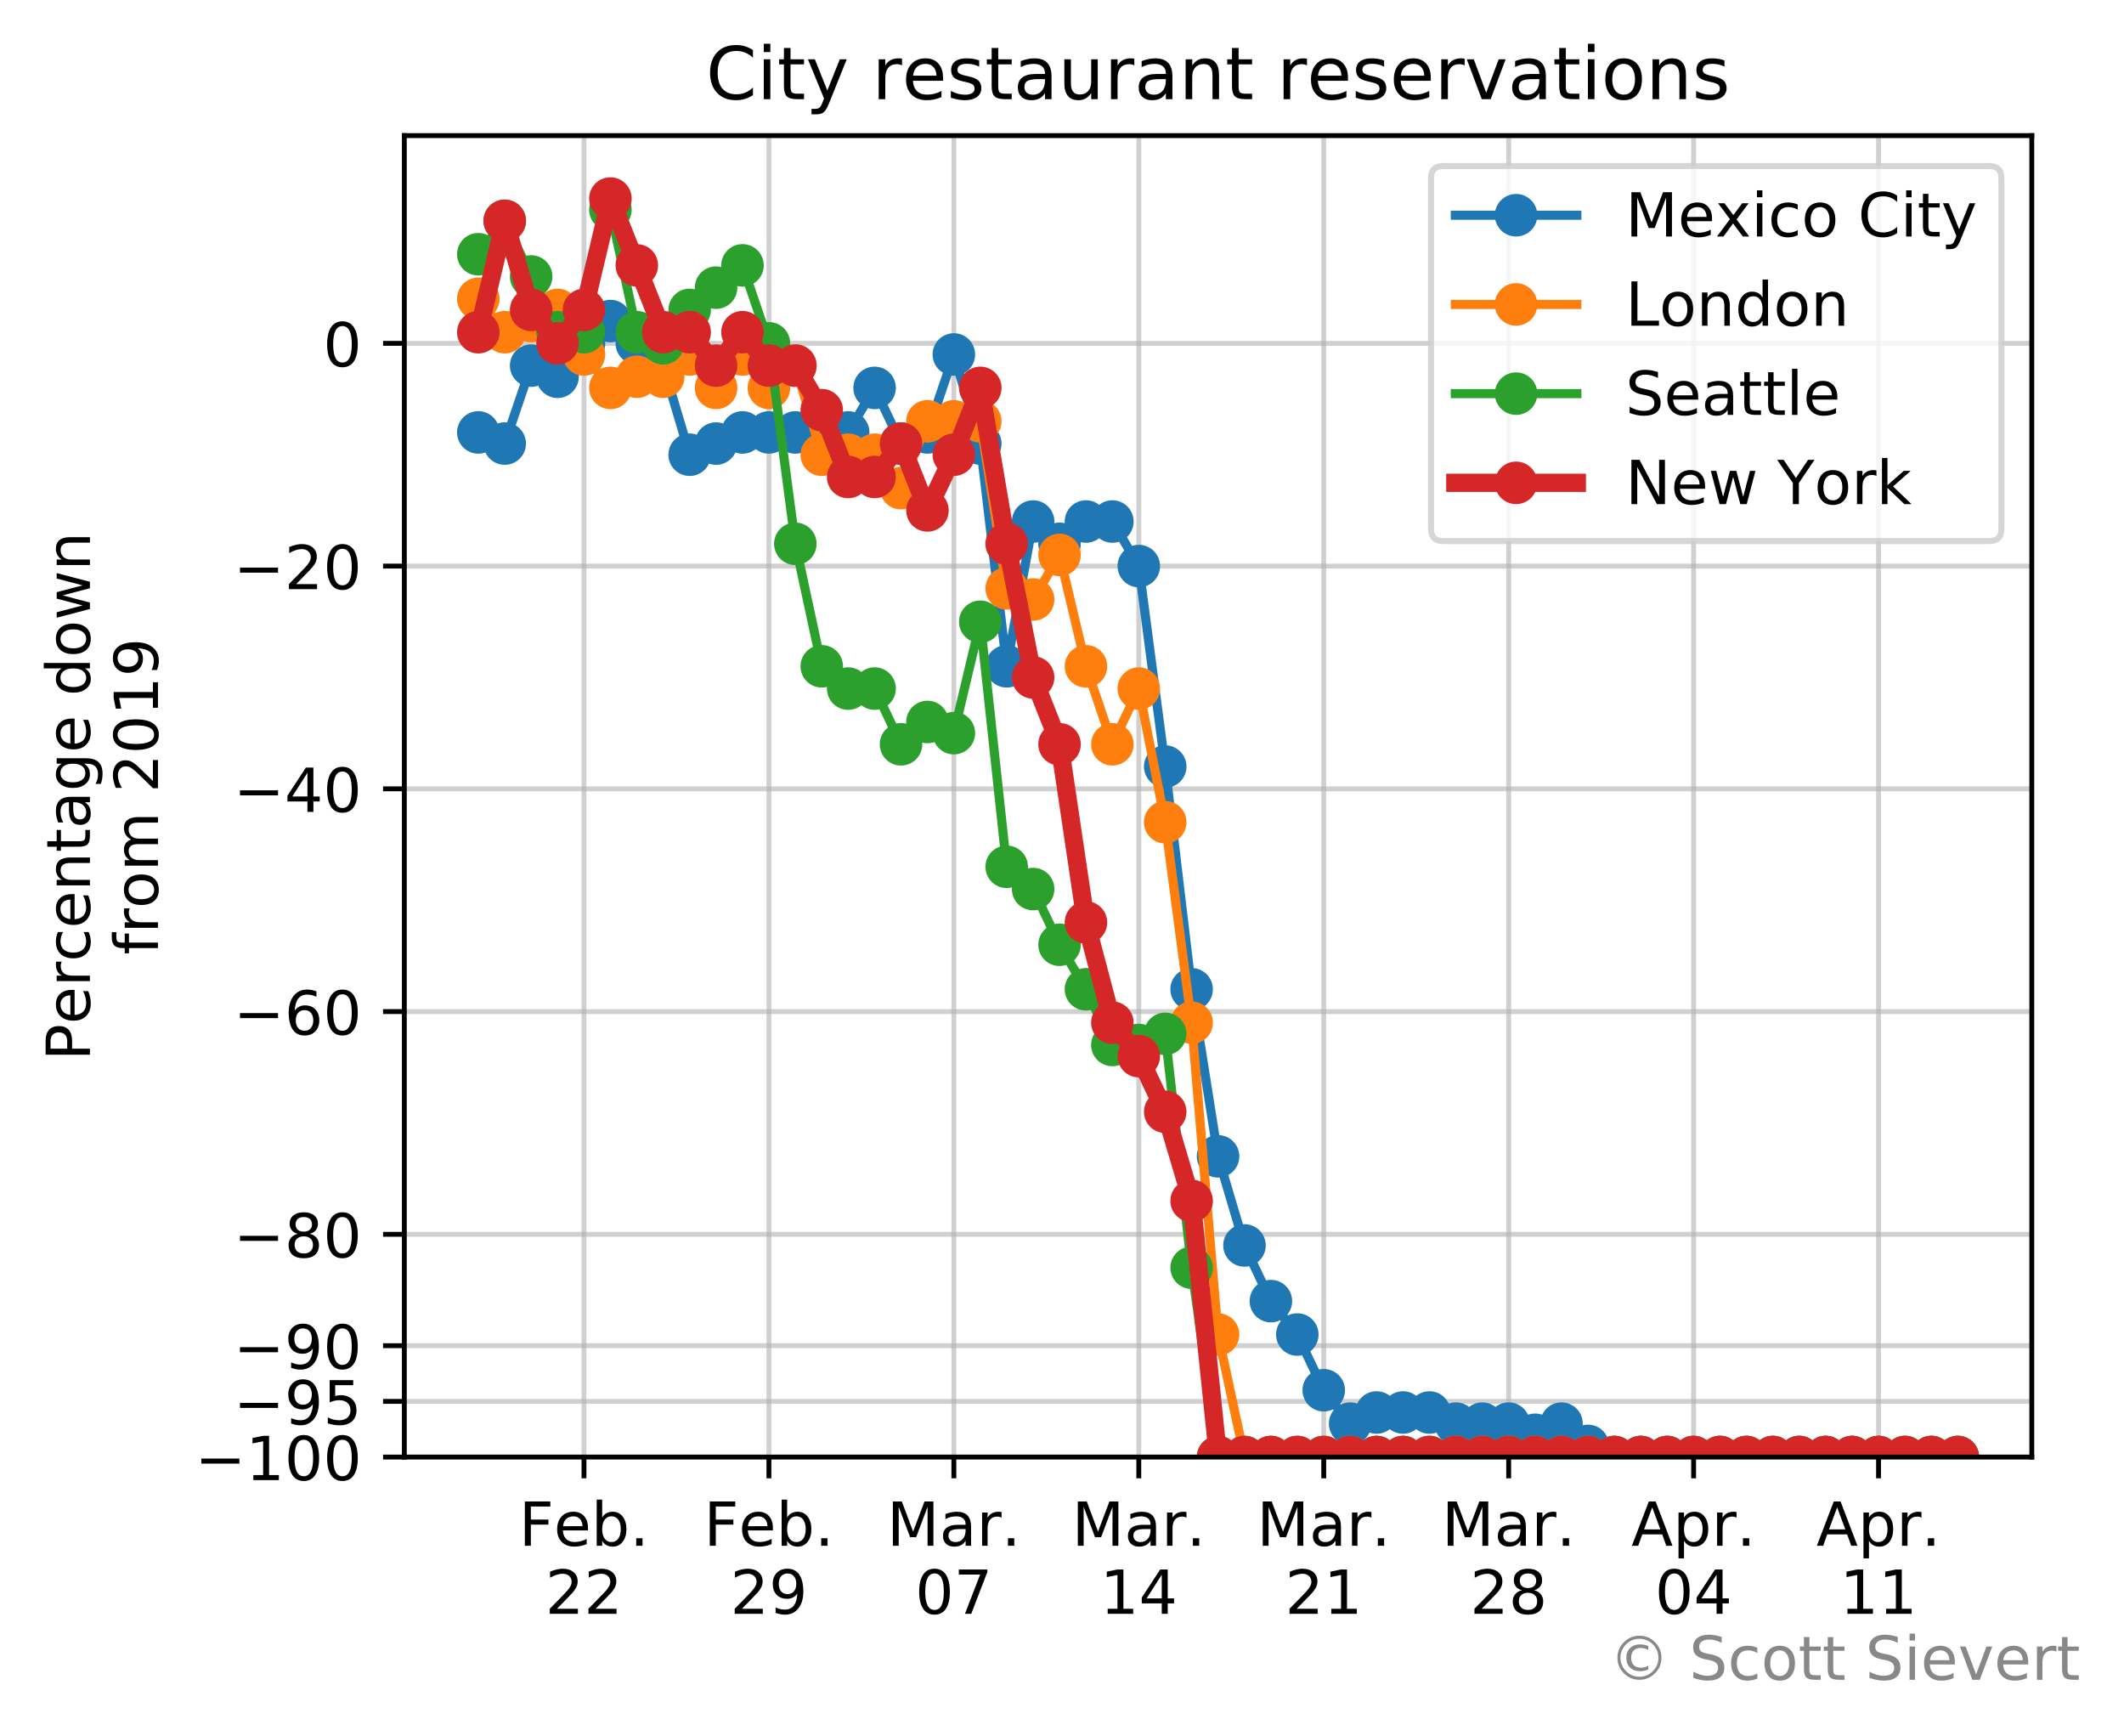 <?xml version="1.0" encoding="utf-8" standalone="no"?>
<!DOCTYPE svg PUBLIC "-//W3C//DTD SVG 1.1//EN"
  "http://www.w3.org/Graphics/SVG/1.1/DTD/svg11.dtd">
<!-- Created with matplotlib (https://matplotlib.org/) -->
<svg height="285.69pt" version="1.1" viewBox="0 0 349.56 285.69" width="349.56pt" xmlns="http://www.w3.org/2000/svg" xmlns:xlink="http://www.w3.org/1999/xlink">
 <defs>
  <style type="text/css">
*{stroke-linecap:butt;stroke-linejoin:round;}
  </style>
 </defs>
 <g id="figure_1">
  <g id="patch_1">
   <path d="M 0 285.69 
L 349.56 285.69 
L 349.56 0 
L 0 0 
z
" style="fill:#ffffff;"/>
  </g>
  <g id="axes_1">
   <g id="patch_2">
    <path d="M 66.543 239.758 
L 334.383 239.758 
L 334.383 22.318 
L 66.543 22.318 
z
" style="fill:#ffffff;"/>
   </g>
   <g id="matplotlib.axis_1">
    <g id="xtick_1">
     <g id="line2d_1">
      <path clip-path="url(#pe2ee519d8b)" d="M 96.11 239.758 
L 96.11 22.318 
" style="fill:none;stroke:#b0b0b0;stroke-linecap:square;stroke-opacity:0.6;stroke-width:0.8;"/>
     </g>
     <g id="line2d_2">
      <defs>
       <path d="M 0 0 
L 0 3.5 
" id="ma3ed135955" style="stroke:#000000;stroke-width:0.8;"/>
      </defs>
      <g>
       <use style="stroke:#000000;stroke-width:0.8;" x="96.11" xlink:href="#ma3ed135955" y="239.758"/>
      </g>
     </g>
     <g id="text_1">
      <!-- Feb. -->
      <defs>
       <path d="M 9.812 72.906 
L 51.703 72.906 
L 51.703 64.594 
L 19.672 64.594 
L 19.672 43.109 
L 48.578 43.109 
L 48.578 34.812 
L 19.672 34.812 
L 19.672 0 
L 9.812 0 
z
" id="DejaVuSans-70"/>
       <path d="M 56.203 29.594 
L 56.203 25.203 
L 14.891 25.203 
Q 15.484 15.922 20.484 11.062 
Q 25.484 6.203 34.422 6.203 
Q 39.594 6.203 44.453 7.469 
Q 49.312 8.734 54.109 11.281 
L 54.109 2.781 
Q 49.266 0.734 44.188 -0.344 
Q 39.109 -1.422 33.891 -1.422 
Q 20.797 -1.422 13.156 6.188 
Q 5.516 13.812 5.516 26.812 
Q 5.516 40.234 12.766 48.109 
Q 20.016 56 32.328 56 
Q 43.359 56 49.781 48.891 
Q 56.203 41.797 56.203 29.594 
z
M 47.219 32.234 
Q 47.125 39.594 43.094 43.984 
Q 39.062 48.391 32.422 48.391 
Q 24.906 48.391 20.391 44.141 
Q 15.875 39.891 15.188 32.172 
z
" id="DejaVuSans-101"/>
       <path d="M 48.688 27.297 
Q 48.688 37.203 44.609 42.844 
Q 40.531 48.484 33.406 48.484 
Q 26.266 48.484 22.188 42.844 
Q 18.109 37.203 18.109 27.297 
Q 18.109 17.391 22.188 11.75 
Q 26.266 6.109 33.406 6.109 
Q 40.531 6.109 44.609 11.75 
Q 48.688 17.391 48.688 27.297 
z
M 18.109 46.391 
Q 20.953 51.266 25.266 53.625 
Q 29.594 56 35.594 56 
Q 45.562 56 51.781 48.094 
Q 58.016 40.188 58.016 27.297 
Q 58.016 14.406 51.781 6.484 
Q 45.562 -1.422 35.594 -1.422 
Q 29.594 -1.422 25.266 0.953 
Q 20.953 3.328 18.109 8.203 
L 18.109 0 
L 9.078 0 
L 9.078 75.984 
L 18.109 75.984 
z
" id="DejaVuSans-98"/>
       <path d="M 10.688 12.406 
L 21 12.406 
L 21 0 
L 10.688 0 
z
" id="DejaVuSans-46"/>
      </defs>
      <g transform="translate(85.398 254.357)scale(0.1 -0.1)">
       <use xlink:href="#DejaVuSans-70"/>
       <use x="57.441" xlink:href="#DejaVuSans-101"/>
       <use x="118.965" xlink:href="#DejaVuSans-98"/>
       <use x="182.441" xlink:href="#DejaVuSans-46"/>
      </g>
      <!-- 22 -->
      <defs>
       <path d="M 19.188 8.297 
L 53.609 8.297 
L 53.609 0 
L 7.328 0 
L 7.328 8.297 
Q 12.938 14.109 22.625 23.891 
Q 32.328 33.688 34.812 36.531 
Q 39.547 41.844 41.422 45.531 
Q 43.312 49.219 43.312 52.781 
Q 43.312 58.594 39.234 62.25 
Q 35.156 65.922 28.609 65.922 
Q 23.969 65.922 18.812 64.312 
Q 13.672 62.703 7.812 59.422 
L 7.812 69.391 
Q 13.766 71.781 18.938 73 
Q 24.125 74.219 28.422 74.219 
Q 39.75 74.219 46.484 68.547 
Q 53.219 62.891 53.219 53.422 
Q 53.219 48.922 51.531 44.891 
Q 49.859 40.875 45.406 35.406 
Q 44.188 33.984 37.641 27.219 
Q 31.109 20.453 19.188 8.297 
z
" id="DejaVuSans-50"/>
      </defs>
      <g transform="translate(89.747 265.554)scale(0.1 -0.1)">
       <use xlink:href="#DejaVuSans-50"/>
       <use x="63.623" xlink:href="#DejaVuSans-50"/>
      </g>
     </g>
    </g>
    <g id="xtick_2">
     <g id="line2d_3">
      <path clip-path="url(#pe2ee519d8b)" d="M 126.546 239.758 
L 126.546 22.318 
" style="fill:none;stroke:#b0b0b0;stroke-linecap:square;stroke-opacity:0.6;stroke-width:0.8;"/>
     </g>
     <g id="line2d_4">
      <g>
       <use style="stroke:#000000;stroke-width:0.8;" x="126.546" xlink:href="#ma3ed135955" y="239.758"/>
      </g>
     </g>
     <g id="text_2">
      <!-- Feb. -->
      <g transform="translate(115.835 254.357)scale(0.1 -0.1)">
       <use xlink:href="#DejaVuSans-70"/>
       <use x="57.441" xlink:href="#DejaVuSans-101"/>
       <use x="118.965" xlink:href="#DejaVuSans-98"/>
       <use x="182.441" xlink:href="#DejaVuSans-46"/>
      </g>
      <!-- 29 -->
      <defs>
       <path d="M 10.984 1.516 
L 10.984 10.5 
Q 14.703 8.734 18.5 7.812 
Q 22.312 6.891 25.984 6.891 
Q 35.75 6.891 40.891 13.453 
Q 46.047 20.016 46.781 33.406 
Q 43.953 29.203 39.594 26.953 
Q 35.25 24.703 29.984 24.703 
Q 19.047 24.703 12.672 31.312 
Q 6.297 37.938 6.297 49.422 
Q 6.297 60.641 12.938 67.422 
Q 19.578 74.219 30.609 74.219 
Q 43.266 74.219 49.922 64.516 
Q 56.594 54.828 56.594 36.375 
Q 56.594 19.141 48.406 8.859 
Q 40.234 -1.422 26.422 -1.422 
Q 22.703 -1.422 18.891 -0.688 
Q 15.094 0.047 10.984 1.516 
z
M 30.609 32.422 
Q 37.25 32.422 41.125 36.953 
Q 45.016 41.5 45.016 49.422 
Q 45.016 57.281 41.125 61.844 
Q 37.25 66.406 30.609 66.406 
Q 23.969 66.406 20.094 61.844 
Q 16.219 57.281 16.219 49.422 
Q 16.219 41.5 20.094 36.953 
Q 23.969 32.422 30.609 32.422 
z
" id="DejaVuSans-57"/>
      </defs>
      <g transform="translate(120.184 265.554)scale(0.1 -0.1)">
       <use xlink:href="#DejaVuSans-50"/>
       <use x="63.623" xlink:href="#DejaVuSans-57"/>
      </g>
     </g>
    </g>
    <g id="xtick_3">
     <g id="line2d_5">
      <path clip-path="url(#pe2ee519d8b)" d="M 156.983 239.758 
L 156.983 22.318 
" style="fill:none;stroke:#b0b0b0;stroke-linecap:square;stroke-opacity:0.6;stroke-width:0.8;"/>
     </g>
     <g id="line2d_6">
      <g>
       <use style="stroke:#000000;stroke-width:0.8;" x="156.983" xlink:href="#ma3ed135955" y="239.758"/>
      </g>
     </g>
     <g id="text_3">
      <!-- Mar. -->
      <defs>
       <path d="M 9.812 72.906 
L 24.516 72.906 
L 43.109 23.297 
L 61.812 72.906 
L 76.516 72.906 
L 76.516 0 
L 66.891 0 
L 66.891 64.016 
L 48.094 14.016 
L 38.188 14.016 
L 19.391 64.016 
L 19.391 0 
L 9.812 0 
z
" id="DejaVuSans-77"/>
       <path d="M 34.281 27.484 
Q 23.391 27.484 19.188 25 
Q 14.984 22.516 14.984 16.5 
Q 14.984 11.719 18.141 8.906 
Q 21.297 6.109 26.703 6.109 
Q 34.188 6.109 38.703 11.406 
Q 43.219 16.703 43.219 25.484 
L 43.219 27.484 
z
M 52.203 31.203 
L 52.203 0 
L 43.219 0 
L 43.219 8.297 
Q 40.141 3.328 35.547 0.953 
Q 30.953 -1.422 24.312 -1.422 
Q 15.922 -1.422 10.953 3.297 
Q 6 8.016 6 15.922 
Q 6 25.141 12.172 29.828 
Q 18.359 34.516 30.609 34.516 
L 43.219 34.516 
L 43.219 35.406 
Q 43.219 41.609 39.141 45 
Q 35.062 48.391 27.688 48.391 
Q 23 48.391 18.547 47.266 
Q 14.109 46.141 10.016 43.891 
L 10.016 52.203 
Q 14.938 54.109 19.578 55.047 
Q 24.219 56 28.609 56 
Q 40.484 56 46.344 49.844 
Q 52.203 43.703 52.203 31.203 
z
" id="DejaVuSans-97"/>
       <path d="M 41.109 46.297 
Q 39.594 47.172 37.812 47.578 
Q 36.031 48 33.891 48 
Q 26.266 48 22.188 43.047 
Q 18.109 38.094 18.109 28.812 
L 18.109 0 
L 9.078 0 
L 9.078 54.688 
L 18.109 54.688 
L 18.109 46.188 
Q 20.953 51.172 25.484 53.578 
Q 30.031 56 36.531 56 
Q 37.453 56 38.578 55.875 
Q 39.703 55.766 41.062 55.516 
z
" id="DejaVuSans-114"/>
      </defs>
      <g transform="translate(145.967 254.357)scale(0.1 -0.1)">
       <use xlink:href="#DejaVuSans-77"/>
       <use x="86.279" xlink:href="#DejaVuSans-97"/>
       <use x="147.559" xlink:href="#DejaVuSans-114"/>
       <use x="188.531" xlink:href="#DejaVuSans-46"/>
      </g>
      <!-- 07 -->
      <defs>
       <path d="M 31.781 66.406 
Q 24.172 66.406 20.328 58.906 
Q 16.5 51.422 16.5 36.375 
Q 16.5 21.391 20.328 13.891 
Q 24.172 6.391 31.781 6.391 
Q 39.453 6.391 43.281 13.891 
Q 47.125 21.391 47.125 36.375 
Q 47.125 51.422 43.281 58.906 
Q 39.453 66.406 31.781 66.406 
z
M 31.781 74.219 
Q 44.047 74.219 50.516 64.516 
Q 56.984 54.828 56.984 36.375 
Q 56.984 17.969 50.516 8.266 
Q 44.047 -1.422 31.781 -1.422 
Q 19.531 -1.422 13.062 8.266 
Q 6.594 17.969 6.594 36.375 
Q 6.594 54.828 13.062 64.516 
Q 19.531 74.219 31.781 74.219 
z
" id="DejaVuSans-48"/>
       <path d="M 8.203 72.906 
L 55.078 72.906 
L 55.078 68.703 
L 28.609 0 
L 18.312 0 
L 43.219 64.594 
L 8.203 64.594 
z
" id="DejaVuSans-55"/>
      </defs>
      <g transform="translate(150.62 265.554)scale(0.1 -0.1)">
       <use xlink:href="#DejaVuSans-48"/>
       <use x="63.623" xlink:href="#DejaVuSans-55"/>
      </g>
     </g>
    </g>
    <g id="xtick_4">
     <g id="line2d_7">
      <path clip-path="url(#pe2ee519d8b)" d="M 187.419 239.758 
L 187.419 22.318 
" style="fill:none;stroke:#b0b0b0;stroke-linecap:square;stroke-opacity:0.6;stroke-width:0.8;"/>
     </g>
     <g id="line2d_8">
      <g>
       <use style="stroke:#000000;stroke-width:0.8;" x="187.419" xlink:href="#ma3ed135955" y="239.758"/>
      </g>
     </g>
     <g id="text_4">
      <!-- Mar. -->
      <g transform="translate(176.403 254.357)scale(0.1 -0.1)">
       <use xlink:href="#DejaVuSans-77"/>
       <use x="86.279" xlink:href="#DejaVuSans-97"/>
       <use x="147.559" xlink:href="#DejaVuSans-114"/>
       <use x="188.531" xlink:href="#DejaVuSans-46"/>
      </g>
      <!-- 14 -->
      <defs>
       <path d="M 12.406 8.297 
L 28.516 8.297 
L 28.516 63.922 
L 10.984 60.406 
L 10.984 69.391 
L 28.422 72.906 
L 38.281 72.906 
L 38.281 8.297 
L 54.391 8.297 
L 54.391 0 
L 12.406 0 
z
" id="DejaVuSans-49"/>
       <path d="M 37.797 64.312 
L 12.891 25.391 
L 37.797 25.391 
z
M 35.203 72.906 
L 47.609 72.906 
L 47.609 25.391 
L 58.016 25.391 
L 58.016 17.188 
L 47.609 17.188 
L 47.609 0 
L 37.797 0 
L 37.797 17.188 
L 4.891 17.188 
L 4.891 26.703 
z
" id="DejaVuSans-52"/>
      </defs>
      <g transform="translate(181.056 265.554)scale(0.1 -0.1)">
       <use xlink:href="#DejaVuSans-49"/>
       <use x="63.623" xlink:href="#DejaVuSans-52"/>
      </g>
     </g>
    </g>
    <g id="xtick_5">
     <g id="line2d_9">
      <path clip-path="url(#pe2ee519d8b)" d="M 217.855 239.758 
L 217.855 22.318 
" style="fill:none;stroke:#b0b0b0;stroke-linecap:square;stroke-opacity:0.6;stroke-width:0.8;"/>
     </g>
     <g id="line2d_10">
      <g>
       <use style="stroke:#000000;stroke-width:0.8;" x="217.855" xlink:href="#ma3ed135955" y="239.758"/>
      </g>
     </g>
     <g id="text_5">
      <!-- Mar. -->
      <g transform="translate(206.84 254.357)scale(0.1 -0.1)">
       <use xlink:href="#DejaVuSans-77"/>
       <use x="86.279" xlink:href="#DejaVuSans-97"/>
       <use x="147.559" xlink:href="#DejaVuSans-114"/>
       <use x="188.531" xlink:href="#DejaVuSans-46"/>
      </g>
      <!-- 21 -->
      <g transform="translate(211.493 265.554)scale(0.1 -0.1)">
       <use xlink:href="#DejaVuSans-50"/>
       <use x="63.623" xlink:href="#DejaVuSans-49"/>
      </g>
     </g>
    </g>
    <g id="xtick_6">
     <g id="line2d_11">
      <path clip-path="url(#pe2ee519d8b)" d="M 248.292 239.758 
L 248.292 22.318 
" style="fill:none;stroke:#b0b0b0;stroke-linecap:square;stroke-opacity:0.6;stroke-width:0.8;"/>
     </g>
     <g id="line2d_12">
      <g>
       <use style="stroke:#000000;stroke-width:0.8;" x="248.292" xlink:href="#ma3ed135955" y="239.758"/>
      </g>
     </g>
     <g id="text_6">
      <!-- Mar. -->
      <g transform="translate(237.276 254.357)scale(0.1 -0.1)">
       <use xlink:href="#DejaVuSans-77"/>
       <use x="86.279" xlink:href="#DejaVuSans-97"/>
       <use x="147.559" xlink:href="#DejaVuSans-114"/>
       <use x="188.531" xlink:href="#DejaVuSans-46"/>
      </g>
      <!-- 28 -->
      <defs>
       <path d="M 31.781 34.625 
Q 24.75 34.625 20.719 30.859 
Q 16.703 27.094 16.703 20.516 
Q 16.703 13.922 20.719 10.156 
Q 24.75 6.391 31.781 6.391 
Q 38.812 6.391 42.859 10.172 
Q 46.922 13.969 46.922 20.516 
Q 46.922 27.094 42.891 30.859 
Q 38.875 34.625 31.781 34.625 
z
M 21.922 38.812 
Q 15.578 40.375 12.031 44.719 
Q 8.5 49.078 8.5 55.328 
Q 8.5 64.062 14.719 69.141 
Q 20.953 74.219 31.781 74.219 
Q 42.672 74.219 48.875 69.141 
Q 55.078 64.062 55.078 55.328 
Q 55.078 49.078 51.531 44.719 
Q 48 40.375 41.703 38.812 
Q 48.828 37.156 52.797 32.312 
Q 56.781 27.484 56.781 20.516 
Q 56.781 9.906 50.312 4.234 
Q 43.844 -1.422 31.781 -1.422 
Q 19.734 -1.422 13.25 4.234 
Q 6.781 9.906 6.781 20.516 
Q 6.781 27.484 10.781 32.312 
Q 14.797 37.156 21.922 38.812 
z
M 18.312 54.391 
Q 18.312 48.734 21.844 45.562 
Q 25.391 42.391 31.781 42.391 
Q 38.141 42.391 41.719 45.562 
Q 45.312 48.734 45.312 54.391 
Q 45.312 60.062 41.719 63.234 
Q 38.141 66.406 31.781 66.406 
Q 25.391 66.406 21.844 63.234 
Q 18.312 60.062 18.312 54.391 
z
" id="DejaVuSans-56"/>
      </defs>
      <g transform="translate(241.929 265.554)scale(0.1 -0.1)">
       <use xlink:href="#DejaVuSans-50"/>
       <use x="63.623" xlink:href="#DejaVuSans-56"/>
      </g>
     </g>
    </g>
    <g id="xtick_7">
     <g id="line2d_13">
      <path clip-path="url(#pe2ee519d8b)" d="M 278.728 239.758 
L 278.728 22.318 
" style="fill:none;stroke:#b0b0b0;stroke-linecap:square;stroke-opacity:0.6;stroke-width:0.8;"/>
     </g>
     <g id="line2d_14">
      <g>
       <use style="stroke:#000000;stroke-width:0.8;" x="278.728" xlink:href="#ma3ed135955" y="239.758"/>
      </g>
     </g>
     <g id="text_7">
      <!-- Apr. -->
      <defs>
       <path d="M 34.188 63.188 
L 20.797 26.906 
L 47.609 26.906 
z
M 28.609 72.906 
L 39.797 72.906 
L 67.578 0 
L 57.328 0 
L 50.688 18.703 
L 17.828 18.703 
L 11.188 0 
L 0.781 0 
z
" id="DejaVuSans-65"/>
       <path d="M 18.109 8.203 
L 18.109 -20.797 
L 9.078 -20.797 
L 9.078 54.688 
L 18.109 54.688 
L 18.109 46.391 
Q 20.953 51.266 25.266 53.625 
Q 29.594 56 35.594 56 
Q 45.562 56 51.781 48.094 
Q 58.016 40.188 58.016 27.297 
Q 58.016 14.406 51.781 6.484 
Q 45.562 -1.422 35.594 -1.422 
Q 29.594 -1.422 25.266 0.953 
Q 20.953 3.328 18.109 8.203 
z
M 48.688 27.297 
Q 48.688 37.203 44.609 42.844 
Q 40.531 48.484 33.406 48.484 
Q 26.266 48.484 22.188 42.844 
Q 18.109 37.203 18.109 27.297 
Q 18.109 17.391 22.188 11.75 
Q 26.266 6.109 33.406 6.109 
Q 40.531 6.109 44.609 11.75 
Q 48.688 17.391 48.688 27.297 
z
" id="DejaVuSans-112"/>
      </defs>
      <g transform="translate(268.496 254.357)scale(0.1 -0.1)">
       <use xlink:href="#DejaVuSans-65"/>
       <use x="68.408" xlink:href="#DejaVuSans-112"/>
       <use x="131.885" xlink:href="#DejaVuSans-114"/>
       <use x="172.857" xlink:href="#DejaVuSans-46"/>
      </g>
      <!-- 04 -->
      <g transform="translate(272.366 265.554)scale(0.1 -0.1)">
       <use xlink:href="#DejaVuSans-48"/>
       <use x="63.623" xlink:href="#DejaVuSans-52"/>
      </g>
     </g>
    </g>
    <g id="xtick_8">
     <g id="line2d_15">
      <path clip-path="url(#pe2ee519d8b)" d="M 309.164 239.758 
L 309.164 22.318 
" style="fill:none;stroke:#b0b0b0;stroke-linecap:square;stroke-opacity:0.6;stroke-width:0.8;"/>
     </g>
     <g id="line2d_16">
      <g>
       <use style="stroke:#000000;stroke-width:0.8;" x="309.164" xlink:href="#ma3ed135955" y="239.758"/>
      </g>
     </g>
     <g id="text_8">
      <!-- Apr. -->
      <g transform="translate(298.932 254.357)scale(0.1 -0.1)">
       <use xlink:href="#DejaVuSans-65"/>
       <use x="68.408" xlink:href="#DejaVuSans-112"/>
       <use x="131.885" xlink:href="#DejaVuSans-114"/>
       <use x="172.857" xlink:href="#DejaVuSans-46"/>
      </g>
      <!-- 11 -->
      <g transform="translate(302.802 265.554)scale(0.1 -0.1)">
       <use xlink:href="#DejaVuSans-49"/>
       <use x="63.623" xlink:href="#DejaVuSans-49"/>
      </g>
     </g>
    </g>
   </g>
   <g id="matplotlib.axis_2">
    <g id="ytick_1">
     <g id="line2d_17">
      <path clip-path="url(#pe2ee519d8b)" d="M 66.543 56.496 
L 334.383 56.496 
" style="fill:none;stroke:#b0b0b0;stroke-linecap:square;stroke-opacity:0.6;stroke-width:0.8;"/>
     </g>
     <g id="line2d_18">
      <defs>
       <path d="M 0 0 
L -3.5 0 
" id="m1e75ec4fba" style="stroke:#000000;stroke-width:0.8;"/>
      </defs>
      <g>
       <use style="stroke:#000000;stroke-width:0.8;" x="66.543" xlink:href="#m1e75ec4fba" y="56.496"/>
      </g>
     </g>
     <g id="text_9">
      <!-- 0 -->
      <g transform="translate(53.181 60.296)scale(0.1 -0.1)">
       <use xlink:href="#DejaVuSans-48"/>
      </g>
     </g>
    </g>
    <g id="ytick_2">
     <g id="line2d_19">
      <path clip-path="url(#pe2ee519d8b)" d="M 66.543 93.149 
L 334.383 93.149 
" style="fill:none;stroke:#b0b0b0;stroke-linecap:square;stroke-opacity:0.6;stroke-width:0.8;"/>
     </g>
     <g id="line2d_20">
      <g>
       <use style="stroke:#000000;stroke-width:0.8;" x="66.543" xlink:href="#m1e75ec4fba" y="93.149"/>
      </g>
     </g>
     <g id="text_10">
      <!-- −20 -->
      <defs>
       <path d="M 10.594 35.5 
L 73.188 35.5 
L 73.188 27.203 
L 10.594 27.203 
z
" id="DejaVuSans-8722"/>
      </defs>
      <g transform="translate(38.438 96.948)scale(0.1 -0.1)">
       <use xlink:href="#DejaVuSans-8722"/>
       <use x="83.789" xlink:href="#DejaVuSans-50"/>
       <use x="147.412" xlink:href="#DejaVuSans-48"/>
      </g>
     </g>
    </g>
    <g id="ytick_3">
     <g id="line2d_21">
      <path clip-path="url(#pe2ee519d8b)" d="M 66.543 129.801 
L 334.383 129.801 
" style="fill:none;stroke:#b0b0b0;stroke-linecap:square;stroke-opacity:0.6;stroke-width:0.8;"/>
     </g>
     <g id="line2d_22">
      <g>
       <use style="stroke:#000000;stroke-width:0.8;" x="66.543" xlink:href="#m1e75ec4fba" y="129.801"/>
      </g>
     </g>
     <g id="text_11">
      <!-- −40 -->
      <g transform="translate(38.438 133.6)scale(0.1 -0.1)">
       <use xlink:href="#DejaVuSans-8722"/>
       <use x="83.789" xlink:href="#DejaVuSans-52"/>
       <use x="147.412" xlink:href="#DejaVuSans-48"/>
      </g>
     </g>
    </g>
    <g id="ytick_4">
     <g id="line2d_23">
      <path clip-path="url(#pe2ee519d8b)" d="M 66.543 166.453 
L 334.383 166.453 
" style="fill:none;stroke:#b0b0b0;stroke-linecap:square;stroke-opacity:0.6;stroke-width:0.8;"/>
     </g>
     <g id="line2d_24">
      <g>
       <use style="stroke:#000000;stroke-width:0.8;" x="66.543" xlink:href="#m1e75ec4fba" y="166.453"/>
      </g>
     </g>
     <g id="text_12">
      <!-- −60 -->
      <defs>
       <path d="M 33.016 40.375 
Q 26.375 40.375 22.484 35.828 
Q 18.609 31.297 18.609 23.391 
Q 18.609 15.531 22.484 10.953 
Q 26.375 6.391 33.016 6.391 
Q 39.656 6.391 43.531 10.953 
Q 47.406 15.531 47.406 23.391 
Q 47.406 31.297 43.531 35.828 
Q 39.656 40.375 33.016 40.375 
z
M 52.594 71.297 
L 52.594 62.312 
Q 48.875 64.062 45.094 64.984 
Q 41.312 65.922 37.594 65.922 
Q 27.828 65.922 22.672 59.328 
Q 17.531 52.734 16.797 39.406 
Q 19.672 43.656 24.016 45.922 
Q 28.375 48.188 33.594 48.188 
Q 44.578 48.188 50.953 41.516 
Q 57.328 34.859 57.328 23.391 
Q 57.328 12.156 50.688 5.359 
Q 44.047 -1.422 33.016 -1.422 
Q 20.359 -1.422 13.672 8.266 
Q 6.984 17.969 6.984 36.375 
Q 6.984 53.656 15.188 63.938 
Q 23.391 74.219 37.203 74.219 
Q 40.922 74.219 44.703 73.484 
Q 48.484 72.75 52.594 71.297 
z
" id="DejaVuSans-54"/>
      </defs>
      <g transform="translate(38.438 170.253)scale(0.1 -0.1)">
       <use xlink:href="#DejaVuSans-8722"/>
       <use x="83.789" xlink:href="#DejaVuSans-54"/>
       <use x="147.412" xlink:href="#DejaVuSans-48"/>
      </g>
     </g>
    </g>
    <g id="ytick_5">
     <g id="line2d_25">
      <path clip-path="url(#pe2ee519d8b)" d="M 66.543 203.106 
L 334.383 203.106 
" style="fill:none;stroke:#b0b0b0;stroke-linecap:square;stroke-opacity:0.6;stroke-width:0.8;"/>
     </g>
     <g id="line2d_26">
      <g>
       <use style="stroke:#000000;stroke-width:0.8;" x="66.543" xlink:href="#m1e75ec4fba" y="203.106"/>
      </g>
     </g>
     <g id="text_13">
      <!-- −80 -->
      <g transform="translate(38.438 206.905)scale(0.1 -0.1)">
       <use xlink:href="#DejaVuSans-8722"/>
       <use x="83.789" xlink:href="#DejaVuSans-56"/>
       <use x="147.412" xlink:href="#DejaVuSans-48"/>
      </g>
     </g>
    </g>
    <g id="ytick_6">
     <g id="line2d_27">
      <path clip-path="url(#pe2ee519d8b)" d="M 66.543 221.432 
L 334.383 221.432 
" style="fill:none;stroke:#b0b0b0;stroke-linecap:square;stroke-opacity:0.6;stroke-width:0.8;"/>
     </g>
     <g id="line2d_28">
      <g>
       <use style="stroke:#000000;stroke-width:0.8;" x="66.543" xlink:href="#m1e75ec4fba" y="221.432"/>
      </g>
     </g>
     <g id="text_14">
      <!-- −90 -->
      <g transform="translate(38.438 225.231)scale(0.1 -0.1)">
       <use xlink:href="#DejaVuSans-8722"/>
       <use x="83.789" xlink:href="#DejaVuSans-57"/>
       <use x="147.412" xlink:href="#DejaVuSans-48"/>
      </g>
     </g>
    </g>
    <g id="ytick_7">
     <g id="line2d_29">
      <path clip-path="url(#pe2ee519d8b)" d="M 66.543 230.595 
L 334.383 230.595 
" style="fill:none;stroke:#b0b0b0;stroke-linecap:square;stroke-opacity:0.6;stroke-width:0.8;"/>
     </g>
     <g id="line2d_30">
      <g>
       <use style="stroke:#000000;stroke-width:0.8;" x="66.543" xlink:href="#m1e75ec4fba" y="230.595"/>
      </g>
     </g>
     <g id="text_15">
      <!-- −95 -->
      <defs>
       <path d="M 10.797 72.906 
L 49.516 72.906 
L 49.516 64.594 
L 19.828 64.594 
L 19.828 46.734 
Q 21.969 47.469 24.109 47.828 
Q 26.266 48.188 28.422 48.188 
Q 40.625 48.188 47.75 41.5 
Q 54.891 34.812 54.891 23.391 
Q 54.891 11.625 47.562 5.094 
Q 40.234 -1.422 26.906 -1.422 
Q 22.312 -1.422 17.547 -0.641 
Q 12.797 0.141 7.719 1.703 
L 7.719 11.625 
Q 12.109 9.234 16.797 8.062 
Q 21.484 6.891 26.703 6.891 
Q 35.156 6.891 40.078 11.328 
Q 45.016 15.766 45.016 23.391 
Q 45.016 31 40.078 35.438 
Q 35.156 39.891 26.703 39.891 
Q 22.75 39.891 18.812 39.016 
Q 14.891 38.141 10.797 36.281 
z
" id="DejaVuSans-53"/>
      </defs>
      <g transform="translate(38.438 234.394)scale(0.1 -0.1)">
       <use xlink:href="#DejaVuSans-8722"/>
       <use x="83.789" xlink:href="#DejaVuSans-57"/>
       <use x="147.412" xlink:href="#DejaVuSans-53"/>
      </g>
     </g>
    </g>
    <g id="ytick_8">
     <g id="line2d_31">
      <path clip-path="url(#pe2ee519d8b)" d="M 66.543 239.758 
L 334.383 239.758 
" style="fill:none;stroke:#b0b0b0;stroke-linecap:square;stroke-opacity:0.6;stroke-width:0.8;"/>
     </g>
     <g id="line2d_32">
      <g>
       <use style="stroke:#000000;stroke-width:0.8;" x="66.543" xlink:href="#m1e75ec4fba" y="239.758"/>
      </g>
     </g>
     <g id="text_16">
      <!-- −100 -->
      <g transform="translate(32.076 243.557)scale(0.1 -0.1)">
       <use xlink:href="#DejaVuSans-8722"/>
       <use x="83.789" xlink:href="#DejaVuSans-49"/>
       <use x="147.412" xlink:href="#DejaVuSans-48"/>
       <use x="211.035" xlink:href="#DejaVuSans-48"/>
      </g>
     </g>
    </g>
    <g id="text_17">
     <!-- Percentage down -->
     <defs>
      <path d="M 19.672 64.797 
L 19.672 37.406 
L 32.078 37.406 
Q 38.969 37.406 42.719 40.969 
Q 46.484 44.531 46.484 51.125 
Q 46.484 57.672 42.719 61.234 
Q 38.969 64.797 32.078 64.797 
z
M 9.812 72.906 
L 32.078 72.906 
Q 44.344 72.906 50.609 67.359 
Q 56.891 61.812 56.891 51.125 
Q 56.891 40.328 50.609 34.812 
Q 44.344 29.297 32.078 29.297 
L 19.672 29.297 
L 19.672 0 
L 9.812 0 
z
" id="DejaVuSans-80"/>
      <path d="M 48.781 52.594 
L 48.781 44.188 
Q 44.969 46.297 41.141 47.344 
Q 37.312 48.391 33.406 48.391 
Q 24.656 48.391 19.812 42.844 
Q 14.984 37.312 14.984 27.297 
Q 14.984 17.281 19.812 11.734 
Q 24.656 6.203 33.406 6.203 
Q 37.312 6.203 41.141 7.25 
Q 44.969 8.297 48.781 10.406 
L 48.781 2.094 
Q 45.016 0.344 40.984 -0.531 
Q 36.969 -1.422 32.422 -1.422 
Q 20.062 -1.422 12.781 6.344 
Q 5.516 14.109 5.516 27.297 
Q 5.516 40.672 12.859 48.328 
Q 20.219 56 33.016 56 
Q 37.156 56 41.109 55.141 
Q 45.062 54.297 48.781 52.594 
z
" id="DejaVuSans-99"/>
      <path d="M 54.891 33.016 
L 54.891 0 
L 45.906 0 
L 45.906 32.719 
Q 45.906 40.484 42.875 44.328 
Q 39.844 48.188 33.797 48.188 
Q 26.516 48.188 22.312 43.547 
Q 18.109 38.922 18.109 30.906 
L 18.109 0 
L 9.078 0 
L 9.078 54.688 
L 18.109 54.688 
L 18.109 46.188 
Q 21.344 51.125 25.703 53.562 
Q 30.078 56 35.797 56 
Q 45.219 56 50.047 50.172 
Q 54.891 44.344 54.891 33.016 
z
" id="DejaVuSans-110"/>
      <path d="M 18.312 70.219 
L 18.312 54.688 
L 36.812 54.688 
L 36.812 47.703 
L 18.312 47.703 
L 18.312 18.016 
Q 18.312 11.328 20.141 9.422 
Q 21.969 7.516 27.594 7.516 
L 36.812 7.516 
L 36.812 0 
L 27.594 0 
Q 17.188 0 13.234 3.875 
Q 9.281 7.766 9.281 18.016 
L 9.281 47.703 
L 2.688 47.703 
L 2.688 54.688 
L 9.281 54.688 
L 9.281 70.219 
z
" id="DejaVuSans-116"/>
      <path d="M 45.406 27.984 
Q 45.406 37.75 41.375 43.109 
Q 37.359 48.484 30.078 48.484 
Q 22.859 48.484 18.828 43.109 
Q 14.797 37.75 14.797 27.984 
Q 14.797 18.266 18.828 12.891 
Q 22.859 7.516 30.078 7.516 
Q 37.359 7.516 41.375 12.891 
Q 45.406 18.266 45.406 27.984 
z
M 54.391 6.781 
Q 54.391 -7.172 48.188 -13.984 
Q 42 -20.797 29.203 -20.797 
Q 24.469 -20.797 20.266 -20.094 
Q 16.062 -19.391 12.109 -17.922 
L 12.109 -9.188 
Q 16.062 -11.328 19.922 -12.344 
Q 23.781 -13.375 27.781 -13.375 
Q 36.625 -13.375 41.016 -8.766 
Q 45.406 -4.156 45.406 5.172 
L 45.406 9.625 
Q 42.625 4.781 38.281 2.391 
Q 33.938 0 27.875 0 
Q 17.828 0 11.672 7.656 
Q 5.516 15.328 5.516 27.984 
Q 5.516 40.672 11.672 48.328 
Q 17.828 56 27.875 56 
Q 33.938 56 38.281 53.609 
Q 42.625 51.219 45.406 46.391 
L 45.406 54.688 
L 54.391 54.688 
z
" id="DejaVuSans-103"/>
      <path id="DejaVuSans-32"/>
      <path d="M 45.406 46.391 
L 45.406 75.984 
L 54.391 75.984 
L 54.391 0 
L 45.406 0 
L 45.406 8.203 
Q 42.578 3.328 38.25 0.953 
Q 33.938 -1.422 27.875 -1.422 
Q 17.969 -1.422 11.734 6.484 
Q 5.516 14.406 5.516 27.297 
Q 5.516 40.188 11.734 48.094 
Q 17.969 56 27.875 56 
Q 33.938 56 38.25 53.625 
Q 42.578 51.266 45.406 46.391 
z
M 14.797 27.297 
Q 14.797 17.391 18.875 11.75 
Q 22.953 6.109 30.078 6.109 
Q 37.203 6.109 41.297 11.75 
Q 45.406 17.391 45.406 27.297 
Q 45.406 37.203 41.297 42.844 
Q 37.203 48.484 30.078 48.484 
Q 22.953 48.484 18.875 42.844 
Q 14.797 37.203 14.797 27.297 
z
" id="DejaVuSans-100"/>
      <path d="M 30.609 48.391 
Q 23.391 48.391 19.188 42.75 
Q 14.984 37.109 14.984 27.297 
Q 14.984 17.484 19.156 11.844 
Q 23.344 6.203 30.609 6.203 
Q 37.797 6.203 41.984 11.859 
Q 46.188 17.531 46.188 27.297 
Q 46.188 37.016 41.984 42.703 
Q 37.797 48.391 30.609 48.391 
z
M 30.609 56 
Q 42.328 56 49.016 48.375 
Q 55.719 40.766 55.719 27.297 
Q 55.719 13.875 49.016 6.219 
Q 42.328 -1.422 30.609 -1.422 
Q 18.844 -1.422 12.172 6.219 
Q 5.516 13.875 5.516 27.297 
Q 5.516 40.766 12.172 48.375 
Q 18.844 56 30.609 56 
z
" id="DejaVuSans-111"/>
      <path d="M 4.203 54.688 
L 13.188 54.688 
L 24.422 12.016 
L 35.594 54.688 
L 46.188 54.688 
L 57.422 12.016 
L 68.609 54.688 
L 77.594 54.688 
L 63.281 0 
L 52.688 0 
L 40.922 44.828 
L 29.109 0 
L 18.5 0 
z
" id="DejaVuSans-119"/>
     </defs>
     <g transform="translate(14.798 174.531)rotate(-90)scale(0.1 -0.1)">
      <use xlink:href="#DejaVuSans-80"/>
      <use x="60.256" xlink:href="#DejaVuSans-101"/>
      <use x="121.779" xlink:href="#DejaVuSans-114"/>
      <use x="162.861" xlink:href="#DejaVuSans-99"/>
      <use x="217.842" xlink:href="#DejaVuSans-101"/>
      <use x="279.365" xlink:href="#DejaVuSans-110"/>
      <use x="342.744" xlink:href="#DejaVuSans-116"/>
      <use x="381.953" xlink:href="#DejaVuSans-97"/>
      <use x="443.232" xlink:href="#DejaVuSans-103"/>
      <use x="506.709" xlink:href="#DejaVuSans-101"/>
      <use x="568.232" xlink:href="#DejaVuSans-32"/>
      <use x="600.02" xlink:href="#DejaVuSans-100"/>
      <use x="663.496" xlink:href="#DejaVuSans-111"/>
      <use x="724.678" xlink:href="#DejaVuSans-119"/>
      <use x="806.465" xlink:href="#DejaVuSans-110"/>
     </g>
     <!-- from 2019 -->
     <defs>
      <path d="M 37.109 75.984 
L 37.109 68.5 
L 28.516 68.5 
Q 23.688 68.5 21.797 66.547 
Q 19.922 64.594 19.922 59.516 
L 19.922 54.688 
L 34.719 54.688 
L 34.719 47.703 
L 19.922 47.703 
L 19.922 0 
L 10.891 0 
L 10.891 47.703 
L 2.297 47.703 
L 2.297 54.688 
L 10.891 54.688 
L 10.891 58.5 
Q 10.891 67.625 15.141 71.797 
Q 19.391 75.984 28.609 75.984 
z
" id="DejaVuSans-102"/>
      <path d="M 52 44.188 
Q 55.375 50.25 60.062 53.125 
Q 64.75 56 71.094 56 
Q 79.641 56 84.281 50.016 
Q 88.922 44.047 88.922 33.016 
L 88.922 0 
L 79.891 0 
L 79.891 32.719 
Q 79.891 40.578 77.094 44.375 
Q 74.312 48.188 68.609 48.188 
Q 61.625 48.188 57.562 43.547 
Q 53.516 38.922 53.516 30.906 
L 53.516 0 
L 44.484 0 
L 44.484 32.719 
Q 44.484 40.625 41.703 44.406 
Q 38.922 48.188 33.109 48.188 
Q 26.219 48.188 22.156 43.531 
Q 18.109 38.875 18.109 30.906 
L 18.109 0 
L 9.078 0 
L 9.078 54.688 
L 18.109 54.688 
L 18.109 46.188 
Q 21.188 51.219 25.484 53.609 
Q 29.781 56 35.688 56 
Q 41.656 56 45.828 52.969 
Q 50 49.953 52 44.188 
z
" id="DejaVuSans-109"/>
     </defs>
     <g transform="translate(25.996 157.096)rotate(-90)scale(0.1 -0.1)">
      <use xlink:href="#DejaVuSans-102"/>
      <use x="35.205" xlink:href="#DejaVuSans-114"/>
      <use x="76.287" xlink:href="#DejaVuSans-111"/>
      <use x="137.469" xlink:href="#DejaVuSans-109"/>
      <use x="234.881" xlink:href="#DejaVuSans-32"/>
      <use x="266.668" xlink:href="#DejaVuSans-50"/>
      <use x="330.291" xlink:href="#DejaVuSans-48"/>
      <use x="393.914" xlink:href="#DejaVuSans-49"/>
      <use x="457.537" xlink:href="#DejaVuSans-57"/>
     </g>
    </g>
   </g>
   <g id="line2d_33">
    <path clip-path="url(#pe2ee519d8b)" d="M 78.718 71.157 
L 83.066 72.99 
L 87.414 60.162 
L 91.762 61.994 
L 96.11 56.496 
L 100.458 52.831 
L 104.806 56.496 
L 109.154 60.162 
L 113.502 74.823 
L 117.85 72.99 
L 122.198 71.157 
L 126.546 71.157 
L 130.894 71.157 
L 135.242 71.157 
L 139.59 71.157 
L 143.938 63.827 
L 148.287 72.99 
L 152.635 71.157 
L 156.983 58.329 
L 161.331 72.99 
L 165.679 109.642 
L 170.027 85.818 
L 174.375 89.484 
L 178.723 85.818 
L 183.071 85.818 
L 187.419 93.149 
L 191.767 126.136 
L 196.115 162.788 
L 200.463 190.277 
L 204.811 204.938 
L 209.159 214.101 
L 213.507 219.599 
L 217.855 228.762 
L 222.203 234.26 
L 226.551 232.428 
L 230.899 232.428 
L 235.248 232.428 
L 239.596 234.26 
L 243.944 234.26 
L 248.292 234.26 
L 252.64 236.093 
L 256.988 234.26 
L 261.336 237.926 
L 265.684 239.758 
L 270.032 239.758 
L 274.38 239.758 
L 278.728 239.758 
L 283.076 239.758 
L 287.424 239.758 
L 291.772 239.758 
L 296.12 239.758 
L 300.468 239.758 
L 304.816 239.758 
L 309.164 239.758 
L 313.512 239.758 
L 317.861 239.758 
L 322.209 239.758 
" style="fill:none;stroke:#1f77b4;stroke-linecap:square;stroke-width:1.5;"/>
    <defs>
     <path d="M 0 3 
C 0.796 3 1.559 2.684 2.121 2.121 
C 2.684 1.559 3 0.796 3 0 
C 3 -0.796 2.684 -1.559 2.121 -2.121 
C 1.559 -2.684 0.796 -3 0 -3 
C -0.796 -3 -1.559 -2.684 -2.121 -2.121 
C -2.684 -1.559 -3 -0.796 -3 0 
C -3 0.796 -2.684 1.559 -2.121 2.121 
C -1.559 2.684 -0.796 3 0 3 
z
" id="m9d5641ec9d" style="stroke:#1f77b4;"/>
    </defs>
    <g clip-path="url(#pe2ee519d8b)">
     <use style="fill:#1f77b4;stroke:#1f77b4;" x="78.718" xlink:href="#m9d5641ec9d" y="71.157"/>
     <use style="fill:#1f77b4;stroke:#1f77b4;" x="83.066" xlink:href="#m9d5641ec9d" y="72.99"/>
     <use style="fill:#1f77b4;stroke:#1f77b4;" x="87.414" xlink:href="#m9d5641ec9d" y="60.162"/>
     <use style="fill:#1f77b4;stroke:#1f77b4;" x="91.762" xlink:href="#m9d5641ec9d" y="61.994"/>
     <use style="fill:#1f77b4;stroke:#1f77b4;" x="96.11" xlink:href="#m9d5641ec9d" y="56.496"/>
     <use style="fill:#1f77b4;stroke:#1f77b4;" x="100.458" xlink:href="#m9d5641ec9d" y="52.831"/>
     <use style="fill:#1f77b4;stroke:#1f77b4;" x="104.806" xlink:href="#m9d5641ec9d" y="56.496"/>
     <use style="fill:#1f77b4;stroke:#1f77b4;" x="109.154" xlink:href="#m9d5641ec9d" y="60.162"/>
     <use style="fill:#1f77b4;stroke:#1f77b4;" x="113.502" xlink:href="#m9d5641ec9d" y="74.823"/>
     <use style="fill:#1f77b4;stroke:#1f77b4;" x="117.85" xlink:href="#m9d5641ec9d" y="72.99"/>
     <use style="fill:#1f77b4;stroke:#1f77b4;" x="122.198" xlink:href="#m9d5641ec9d" y="71.157"/>
     <use style="fill:#1f77b4;stroke:#1f77b4;" x="126.546" xlink:href="#m9d5641ec9d" y="71.157"/>
     <use style="fill:#1f77b4;stroke:#1f77b4;" x="130.894" xlink:href="#m9d5641ec9d" y="71.157"/>
     <use style="fill:#1f77b4;stroke:#1f77b4;" x="135.242" xlink:href="#m9d5641ec9d" y="71.157"/>
     <use style="fill:#1f77b4;stroke:#1f77b4;" x="139.59" xlink:href="#m9d5641ec9d" y="71.157"/>
     <use style="fill:#1f77b4;stroke:#1f77b4;" x="143.938" xlink:href="#m9d5641ec9d" y="63.827"/>
     <use style="fill:#1f77b4;stroke:#1f77b4;" x="148.287" xlink:href="#m9d5641ec9d" y="72.99"/>
     <use style="fill:#1f77b4;stroke:#1f77b4;" x="152.635" xlink:href="#m9d5641ec9d" y="71.157"/>
     <use style="fill:#1f77b4;stroke:#1f77b4;" x="156.983" xlink:href="#m9d5641ec9d" y="58.329"/>
     <use style="fill:#1f77b4;stroke:#1f77b4;" x="161.331" xlink:href="#m9d5641ec9d" y="72.99"/>
     <use style="fill:#1f77b4;stroke:#1f77b4;" x="165.679" xlink:href="#m9d5641ec9d" y="109.642"/>
     <use style="fill:#1f77b4;stroke:#1f77b4;" x="170.027" xlink:href="#m9d5641ec9d" y="85.818"/>
     <use style="fill:#1f77b4;stroke:#1f77b4;" x="174.375" xlink:href="#m9d5641ec9d" y="89.484"/>
     <use style="fill:#1f77b4;stroke:#1f77b4;" x="178.723" xlink:href="#m9d5641ec9d" y="85.818"/>
     <use style="fill:#1f77b4;stroke:#1f77b4;" x="183.071" xlink:href="#m9d5641ec9d" y="85.818"/>
     <use style="fill:#1f77b4;stroke:#1f77b4;" x="187.419" xlink:href="#m9d5641ec9d" y="93.149"/>
     <use style="fill:#1f77b4;stroke:#1f77b4;" x="191.767" xlink:href="#m9d5641ec9d" y="126.136"/>
     <use style="fill:#1f77b4;stroke:#1f77b4;" x="196.115" xlink:href="#m9d5641ec9d" y="162.788"/>
     <use style="fill:#1f77b4;stroke:#1f77b4;" x="200.463" xlink:href="#m9d5641ec9d" y="190.277"/>
     <use style="fill:#1f77b4;stroke:#1f77b4;" x="204.811" xlink:href="#m9d5641ec9d" y="204.938"/>
     <use style="fill:#1f77b4;stroke:#1f77b4;" x="209.159" xlink:href="#m9d5641ec9d" y="214.101"/>
     <use style="fill:#1f77b4;stroke:#1f77b4;" x="213.507" xlink:href="#m9d5641ec9d" y="219.599"/>
     <use style="fill:#1f77b4;stroke:#1f77b4;" x="217.855" xlink:href="#m9d5641ec9d" y="228.762"/>
     <use style="fill:#1f77b4;stroke:#1f77b4;" x="222.203" xlink:href="#m9d5641ec9d" y="234.26"/>
     <use style="fill:#1f77b4;stroke:#1f77b4;" x="226.551" xlink:href="#m9d5641ec9d" y="232.428"/>
     <use style="fill:#1f77b4;stroke:#1f77b4;" x="230.899" xlink:href="#m9d5641ec9d" y="232.428"/>
     <use style="fill:#1f77b4;stroke:#1f77b4;" x="235.248" xlink:href="#m9d5641ec9d" y="232.428"/>
     <use style="fill:#1f77b4;stroke:#1f77b4;" x="239.596" xlink:href="#m9d5641ec9d" y="234.26"/>
     <use style="fill:#1f77b4;stroke:#1f77b4;" x="243.944" xlink:href="#m9d5641ec9d" y="234.26"/>
     <use style="fill:#1f77b4;stroke:#1f77b4;" x="248.292" xlink:href="#m9d5641ec9d" y="234.26"/>
     <use style="fill:#1f77b4;stroke:#1f77b4;" x="252.64" xlink:href="#m9d5641ec9d" y="236.093"/>
     <use style="fill:#1f77b4;stroke:#1f77b4;" x="256.988" xlink:href="#m9d5641ec9d" y="234.26"/>
     <use style="fill:#1f77b4;stroke:#1f77b4;" x="261.336" xlink:href="#m9d5641ec9d" y="237.926"/>
     <use style="fill:#1f77b4;stroke:#1f77b4;" x="265.684" xlink:href="#m9d5641ec9d" y="239.758"/>
     <use style="fill:#1f77b4;stroke:#1f77b4;" x="270.032" xlink:href="#m9d5641ec9d" y="239.758"/>
     <use style="fill:#1f77b4;stroke:#1f77b4;" x="274.38" xlink:href="#m9d5641ec9d" y="239.758"/>
     <use style="fill:#1f77b4;stroke:#1f77b4;" x="278.728" xlink:href="#m9d5641ec9d" y="239.758"/>
     <use style="fill:#1f77b4;stroke:#1f77b4;" x="283.076" xlink:href="#m9d5641ec9d" y="239.758"/>
     <use style="fill:#1f77b4;stroke:#1f77b4;" x="287.424" xlink:href="#m9d5641ec9d" y="239.758"/>
     <use style="fill:#1f77b4;stroke:#1f77b4;" x="291.772" xlink:href="#m9d5641ec9d" y="239.758"/>
     <use style="fill:#1f77b4;stroke:#1f77b4;" x="296.12" xlink:href="#m9d5641ec9d" y="239.758"/>
     <use style="fill:#1f77b4;stroke:#1f77b4;" x="300.468" xlink:href="#m9d5641ec9d" y="239.758"/>
     <use style="fill:#1f77b4;stroke:#1f77b4;" x="304.816" xlink:href="#m9d5641ec9d" y="239.758"/>
     <use style="fill:#1f77b4;stroke:#1f77b4;" x="309.164" xlink:href="#m9d5641ec9d" y="239.758"/>
     <use style="fill:#1f77b4;stroke:#1f77b4;" x="313.512" xlink:href="#m9d5641ec9d" y="239.758"/>
     <use style="fill:#1f77b4;stroke:#1f77b4;" x="317.861" xlink:href="#m9d5641ec9d" y="239.758"/>
     <use style="fill:#1f77b4;stroke:#1f77b4;" x="322.209" xlink:href="#m9d5641ec9d" y="239.758"/>
    </g>
   </g>
   <g id="line2d_34">
    <path clip-path="url(#pe2ee519d8b)" d="M 78.718 49.166 
L 83.066 54.664 
L 87.414 52.831 
L 91.762 50.999 
L 96.11 58.329 
L 100.458 63.827 
L 104.806 61.994 
L 109.154 61.994 
L 113.502 58.329 
L 117.85 63.827 
L 122.198 58.329 
L 126.546 63.827 
L 130.894 60.162 
L 135.242 74.823 
L 139.59 74.823 
L 143.938 74.823 
L 148.287 80.32 
L 152.635 69.325 
L 156.983 69.325 
L 161.331 69.325 
L 165.679 96.814 
L 170.027 98.647 
L 174.375 91.316 
L 178.723 109.642 
L 183.071 122.471 
L 187.419 113.308 
L 191.767 135.299 
L 196.115 168.286 
L 200.463 219.599 
L 204.811 239.758 
L 209.159 239.758 
L 213.507 239.758 
L 217.855 239.758 
L 222.203 239.758 
L 226.551 239.758 
L 230.899 239.758 
L 235.248 239.758 
L 239.596 239.758 
L 243.944 239.758 
L 248.292 239.758 
L 252.64 239.758 
L 256.988 239.758 
L 261.336 239.758 
L 265.684 239.758 
L 270.032 239.758 
L 274.38 239.758 
L 278.728 239.758 
L 283.076 239.758 
L 287.424 239.758 
L 291.772 239.758 
L 296.12 239.758 
L 300.468 239.758 
L 304.816 239.758 
L 309.164 239.758 
L 313.512 239.758 
L 317.861 239.758 
L 322.209 239.758 
" style="fill:none;stroke:#ff7f0e;stroke-linecap:square;stroke-width:1.5;"/>
    <defs>
     <path d="M 0 3 
C 0.796 3 1.559 2.684 2.121 2.121 
C 2.684 1.559 3 0.796 3 0 
C 3 -0.796 2.684 -1.559 2.121 -2.121 
C 1.559 -2.684 0.796 -3 0 -3 
C -0.796 -3 -1.559 -2.684 -2.121 -2.121 
C -2.684 -1.559 -3 -0.796 -3 0 
C -3 0.796 -2.684 1.559 -2.121 2.121 
C -1.559 2.684 -0.796 3 0 3 
z
" id="mda79718289" style="stroke:#ff7f0e;"/>
    </defs>
    <g clip-path="url(#pe2ee519d8b)">
     <use style="fill:#ff7f0e;stroke:#ff7f0e;" x="78.718" xlink:href="#mda79718289" y="49.166"/>
     <use style="fill:#ff7f0e;stroke:#ff7f0e;" x="83.066" xlink:href="#mda79718289" y="54.664"/>
     <use style="fill:#ff7f0e;stroke:#ff7f0e;" x="87.414" xlink:href="#mda79718289" y="52.831"/>
     <use style="fill:#ff7f0e;stroke:#ff7f0e;" x="91.762" xlink:href="#mda79718289" y="50.999"/>
     <use style="fill:#ff7f0e;stroke:#ff7f0e;" x="96.11" xlink:href="#mda79718289" y="58.329"/>
     <use style="fill:#ff7f0e;stroke:#ff7f0e;" x="100.458" xlink:href="#mda79718289" y="63.827"/>
     <use style="fill:#ff7f0e;stroke:#ff7f0e;" x="104.806" xlink:href="#mda79718289" y="61.994"/>
     <use style="fill:#ff7f0e;stroke:#ff7f0e;" x="109.154" xlink:href="#mda79718289" y="61.994"/>
     <use style="fill:#ff7f0e;stroke:#ff7f0e;" x="113.502" xlink:href="#mda79718289" y="58.329"/>
     <use style="fill:#ff7f0e;stroke:#ff7f0e;" x="117.85" xlink:href="#mda79718289" y="63.827"/>
     <use style="fill:#ff7f0e;stroke:#ff7f0e;" x="122.198" xlink:href="#mda79718289" y="58.329"/>
     <use style="fill:#ff7f0e;stroke:#ff7f0e;" x="126.546" xlink:href="#mda79718289" y="63.827"/>
     <use style="fill:#ff7f0e;stroke:#ff7f0e;" x="130.894" xlink:href="#mda79718289" y="60.162"/>
     <use style="fill:#ff7f0e;stroke:#ff7f0e;" x="135.242" xlink:href="#mda79718289" y="74.823"/>
     <use style="fill:#ff7f0e;stroke:#ff7f0e;" x="139.59" xlink:href="#mda79718289" y="74.823"/>
     <use style="fill:#ff7f0e;stroke:#ff7f0e;" x="143.938" xlink:href="#mda79718289" y="74.823"/>
     <use style="fill:#ff7f0e;stroke:#ff7f0e;" x="148.287" xlink:href="#mda79718289" y="80.32"/>
     <use style="fill:#ff7f0e;stroke:#ff7f0e;" x="152.635" xlink:href="#mda79718289" y="69.325"/>
     <use style="fill:#ff7f0e;stroke:#ff7f0e;" x="156.983" xlink:href="#mda79718289" y="69.325"/>
     <use style="fill:#ff7f0e;stroke:#ff7f0e;" x="161.331" xlink:href="#mda79718289" y="69.325"/>
     <use style="fill:#ff7f0e;stroke:#ff7f0e;" x="165.679" xlink:href="#mda79718289" y="96.814"/>
     <use style="fill:#ff7f0e;stroke:#ff7f0e;" x="170.027" xlink:href="#mda79718289" y="98.647"/>
     <use style="fill:#ff7f0e;stroke:#ff7f0e;" x="174.375" xlink:href="#mda79718289" y="91.316"/>
     <use style="fill:#ff7f0e;stroke:#ff7f0e;" x="178.723" xlink:href="#mda79718289" y="109.642"/>
     <use style="fill:#ff7f0e;stroke:#ff7f0e;" x="183.071" xlink:href="#mda79718289" y="122.471"/>
     <use style="fill:#ff7f0e;stroke:#ff7f0e;" x="187.419" xlink:href="#mda79718289" y="113.308"/>
     <use style="fill:#ff7f0e;stroke:#ff7f0e;" x="191.767" xlink:href="#mda79718289" y="135.299"/>
     <use style="fill:#ff7f0e;stroke:#ff7f0e;" x="196.115" xlink:href="#mda79718289" y="168.286"/>
     <use style="fill:#ff7f0e;stroke:#ff7f0e;" x="200.463" xlink:href="#mda79718289" y="219.599"/>
     <use style="fill:#ff7f0e;stroke:#ff7f0e;" x="204.811" xlink:href="#mda79718289" y="239.758"/>
     <use style="fill:#ff7f0e;stroke:#ff7f0e;" x="209.159" xlink:href="#mda79718289" y="239.758"/>
     <use style="fill:#ff7f0e;stroke:#ff7f0e;" x="213.507" xlink:href="#mda79718289" y="239.758"/>
     <use style="fill:#ff7f0e;stroke:#ff7f0e;" x="217.855" xlink:href="#mda79718289" y="239.758"/>
     <use style="fill:#ff7f0e;stroke:#ff7f0e;" x="222.203" xlink:href="#mda79718289" y="239.758"/>
     <use style="fill:#ff7f0e;stroke:#ff7f0e;" x="226.551" xlink:href="#mda79718289" y="239.758"/>
     <use style="fill:#ff7f0e;stroke:#ff7f0e;" x="230.899" xlink:href="#mda79718289" y="239.758"/>
     <use style="fill:#ff7f0e;stroke:#ff7f0e;" x="235.248" xlink:href="#mda79718289" y="239.758"/>
     <use style="fill:#ff7f0e;stroke:#ff7f0e;" x="239.596" xlink:href="#mda79718289" y="239.758"/>
     <use style="fill:#ff7f0e;stroke:#ff7f0e;" x="243.944" xlink:href="#mda79718289" y="239.758"/>
     <use style="fill:#ff7f0e;stroke:#ff7f0e;" x="248.292" xlink:href="#mda79718289" y="239.758"/>
     <use style="fill:#ff7f0e;stroke:#ff7f0e;" x="252.64" xlink:href="#mda79718289" y="239.758"/>
     <use style="fill:#ff7f0e;stroke:#ff7f0e;" x="256.988" xlink:href="#mda79718289" y="239.758"/>
     <use style="fill:#ff7f0e;stroke:#ff7f0e;" x="261.336" xlink:href="#mda79718289" y="239.758"/>
     <use style="fill:#ff7f0e;stroke:#ff7f0e;" x="265.684" xlink:href="#mda79718289" y="239.758"/>
     <use style="fill:#ff7f0e;stroke:#ff7f0e;" x="270.032" xlink:href="#mda79718289" y="239.758"/>
     <use style="fill:#ff7f0e;stroke:#ff7f0e;" x="274.38" xlink:href="#mda79718289" y="239.758"/>
     <use style="fill:#ff7f0e;stroke:#ff7f0e;" x="278.728" xlink:href="#mda79718289" y="239.758"/>
     <use style="fill:#ff7f0e;stroke:#ff7f0e;" x="283.076" xlink:href="#mda79718289" y="239.758"/>
     <use style="fill:#ff7f0e;stroke:#ff7f0e;" x="287.424" xlink:href="#mda79718289" y="239.758"/>
     <use style="fill:#ff7f0e;stroke:#ff7f0e;" x="291.772" xlink:href="#mda79718289" y="239.758"/>
     <use style="fill:#ff7f0e;stroke:#ff7f0e;" x="296.12" xlink:href="#mda79718289" y="239.758"/>
     <use style="fill:#ff7f0e;stroke:#ff7f0e;" x="300.468" xlink:href="#mda79718289" y="239.758"/>
     <use style="fill:#ff7f0e;stroke:#ff7f0e;" x="304.816" xlink:href="#mda79718289" y="239.758"/>
     <use style="fill:#ff7f0e;stroke:#ff7f0e;" x="309.164" xlink:href="#mda79718289" y="239.758"/>
     <use style="fill:#ff7f0e;stroke:#ff7f0e;" x="313.512" xlink:href="#mda79718289" y="239.758"/>
     <use style="fill:#ff7f0e;stroke:#ff7f0e;" x="317.861" xlink:href="#mda79718289" y="239.758"/>
     <use style="fill:#ff7f0e;stroke:#ff7f0e;" x="322.209" xlink:href="#mda79718289" y="239.758"/>
    </g>
   </g>
   <g id="line2d_35">
    <path clip-path="url(#pe2ee519d8b)" d="M 78.718 41.835 
L 83.066 36.338 
L 87.414 45.501 
L 91.762 54.664 
L 96.11 54.664 
L 100.458 34.505 
L 104.806 54.664 
L 109.154 56.496 
L 113.502 50.999 
L 117.85 47.333 
L 122.198 43.668 
L 126.546 56.496 
L 130.894 89.484 
L 135.242 109.642 
L 139.59 113.308 
L 143.938 113.308 
L 148.287 122.471 
L 152.635 118.805 
L 156.983 120.638 
L 161.331 102.312 
L 165.679 142.629 
L 170.027 146.295 
L 174.375 155.458 
L 178.723 162.788 
L 183.071 171.951 
L 187.419 171.951 
L 191.767 170.119 
L 196.115 208.604 
L 200.463 239.758 
L 204.811 239.758 
L 209.159 239.758 
L 213.507 239.758 
L 217.855 239.758 
L 222.203 239.758 
L 226.551 239.758 
L 230.899 239.758 
L 235.248 239.758 
L 239.596 239.758 
L 243.944 239.758 
L 248.292 239.758 
L 252.64 239.758 
L 256.988 239.758 
L 261.336 239.758 
L 265.684 239.758 
L 270.032 239.758 
L 274.38 239.758 
L 278.728 239.758 
L 283.076 239.758 
L 287.424 239.758 
L 291.772 239.758 
L 296.12 239.758 
L 300.468 239.758 
L 304.816 239.758 
L 309.164 239.758 
L 313.512 239.758 
L 317.861 239.758 
L 322.209 239.758 
" style="fill:none;stroke:#2ca02c;stroke-linecap:square;stroke-width:1.5;"/>
    <defs>
     <path d="M 0 3 
C 0.796 3 1.559 2.684 2.121 2.121 
C 2.684 1.559 3 0.796 3 0 
C 3 -0.796 2.684 -1.559 2.121 -2.121 
C 1.559 -2.684 0.796 -3 0 -3 
C -0.796 -3 -1.559 -2.684 -2.121 -2.121 
C -2.684 -1.559 -3 -0.796 -3 0 
C -3 0.796 -2.684 1.559 -2.121 2.121 
C -1.559 2.684 -0.796 3 0 3 
z
" id="mff171c0856" style="stroke:#2ca02c;"/>
    </defs>
    <g clip-path="url(#pe2ee519d8b)">
     <use style="fill:#2ca02c;stroke:#2ca02c;" x="78.718" xlink:href="#mff171c0856" y="41.835"/>
     <use style="fill:#2ca02c;stroke:#2ca02c;" x="83.066" xlink:href="#mff171c0856" y="36.338"/>
     <use style="fill:#2ca02c;stroke:#2ca02c;" x="87.414" xlink:href="#mff171c0856" y="45.501"/>
     <use style="fill:#2ca02c;stroke:#2ca02c;" x="91.762" xlink:href="#mff171c0856" y="54.664"/>
     <use style="fill:#2ca02c;stroke:#2ca02c;" x="96.11" xlink:href="#mff171c0856" y="54.664"/>
     <use style="fill:#2ca02c;stroke:#2ca02c;" x="100.458" xlink:href="#mff171c0856" y="34.505"/>
     <use style="fill:#2ca02c;stroke:#2ca02c;" x="104.806" xlink:href="#mff171c0856" y="54.664"/>
     <use style="fill:#2ca02c;stroke:#2ca02c;" x="109.154" xlink:href="#mff171c0856" y="56.496"/>
     <use style="fill:#2ca02c;stroke:#2ca02c;" x="113.502" xlink:href="#mff171c0856" y="50.999"/>
     <use style="fill:#2ca02c;stroke:#2ca02c;" x="117.85" xlink:href="#mff171c0856" y="47.333"/>
     <use style="fill:#2ca02c;stroke:#2ca02c;" x="122.198" xlink:href="#mff171c0856" y="43.668"/>
     <use style="fill:#2ca02c;stroke:#2ca02c;" x="126.546" xlink:href="#mff171c0856" y="56.496"/>
     <use style="fill:#2ca02c;stroke:#2ca02c;" x="130.894" xlink:href="#mff171c0856" y="89.484"/>
     <use style="fill:#2ca02c;stroke:#2ca02c;" x="135.242" xlink:href="#mff171c0856" y="109.642"/>
     <use style="fill:#2ca02c;stroke:#2ca02c;" x="139.59" xlink:href="#mff171c0856" y="113.308"/>
     <use style="fill:#2ca02c;stroke:#2ca02c;" x="143.938" xlink:href="#mff171c0856" y="113.308"/>
     <use style="fill:#2ca02c;stroke:#2ca02c;" x="148.287" xlink:href="#mff171c0856" y="122.471"/>
     <use style="fill:#2ca02c;stroke:#2ca02c;" x="152.635" xlink:href="#mff171c0856" y="118.805"/>
     <use style="fill:#2ca02c;stroke:#2ca02c;" x="156.983" xlink:href="#mff171c0856" y="120.638"/>
     <use style="fill:#2ca02c;stroke:#2ca02c;" x="161.331" xlink:href="#mff171c0856" y="102.312"/>
     <use style="fill:#2ca02c;stroke:#2ca02c;" x="165.679" xlink:href="#mff171c0856" y="142.629"/>
     <use style="fill:#2ca02c;stroke:#2ca02c;" x="170.027" xlink:href="#mff171c0856" y="146.295"/>
     <use style="fill:#2ca02c;stroke:#2ca02c;" x="174.375" xlink:href="#mff171c0856" y="155.458"/>
     <use style="fill:#2ca02c;stroke:#2ca02c;" x="178.723" xlink:href="#mff171c0856" y="162.788"/>
     <use style="fill:#2ca02c;stroke:#2ca02c;" x="183.071" xlink:href="#mff171c0856" y="171.951"/>
     <use style="fill:#2ca02c;stroke:#2ca02c;" x="187.419" xlink:href="#mff171c0856" y="171.951"/>
     <use style="fill:#2ca02c;stroke:#2ca02c;" x="191.767" xlink:href="#mff171c0856" y="170.119"/>
     <use style="fill:#2ca02c;stroke:#2ca02c;" x="196.115" xlink:href="#mff171c0856" y="208.604"/>
     <use style="fill:#2ca02c;stroke:#2ca02c;" x="200.463" xlink:href="#mff171c0856" y="239.758"/>
     <use style="fill:#2ca02c;stroke:#2ca02c;" x="204.811" xlink:href="#mff171c0856" y="239.758"/>
     <use style="fill:#2ca02c;stroke:#2ca02c;" x="209.159" xlink:href="#mff171c0856" y="239.758"/>
     <use style="fill:#2ca02c;stroke:#2ca02c;" x="213.507" xlink:href="#mff171c0856" y="239.758"/>
     <use style="fill:#2ca02c;stroke:#2ca02c;" x="217.855" xlink:href="#mff171c0856" y="239.758"/>
     <use style="fill:#2ca02c;stroke:#2ca02c;" x="222.203" xlink:href="#mff171c0856" y="239.758"/>
     <use style="fill:#2ca02c;stroke:#2ca02c;" x="226.551" xlink:href="#mff171c0856" y="239.758"/>
     <use style="fill:#2ca02c;stroke:#2ca02c;" x="230.899" xlink:href="#mff171c0856" y="239.758"/>
     <use style="fill:#2ca02c;stroke:#2ca02c;" x="235.248" xlink:href="#mff171c0856" y="239.758"/>
     <use style="fill:#2ca02c;stroke:#2ca02c;" x="239.596" xlink:href="#mff171c0856" y="239.758"/>
     <use style="fill:#2ca02c;stroke:#2ca02c;" x="243.944" xlink:href="#mff171c0856" y="239.758"/>
     <use style="fill:#2ca02c;stroke:#2ca02c;" x="248.292" xlink:href="#mff171c0856" y="239.758"/>
     <use style="fill:#2ca02c;stroke:#2ca02c;" x="252.64" xlink:href="#mff171c0856" y="239.758"/>
     <use style="fill:#2ca02c;stroke:#2ca02c;" x="256.988" xlink:href="#mff171c0856" y="239.758"/>
     <use style="fill:#2ca02c;stroke:#2ca02c;" x="261.336" xlink:href="#mff171c0856" y="239.758"/>
     <use style="fill:#2ca02c;stroke:#2ca02c;" x="265.684" xlink:href="#mff171c0856" y="239.758"/>
     <use style="fill:#2ca02c;stroke:#2ca02c;" x="270.032" xlink:href="#mff171c0856" y="239.758"/>
     <use style="fill:#2ca02c;stroke:#2ca02c;" x="274.38" xlink:href="#mff171c0856" y="239.758"/>
     <use style="fill:#2ca02c;stroke:#2ca02c;" x="278.728" xlink:href="#mff171c0856" y="239.758"/>
     <use style="fill:#2ca02c;stroke:#2ca02c;" x="283.076" xlink:href="#mff171c0856" y="239.758"/>
     <use style="fill:#2ca02c;stroke:#2ca02c;" x="287.424" xlink:href="#mff171c0856" y="239.758"/>
     <use style="fill:#2ca02c;stroke:#2ca02c;" x="291.772" xlink:href="#mff171c0856" y="239.758"/>
     <use style="fill:#2ca02c;stroke:#2ca02c;" x="296.12" xlink:href="#mff171c0856" y="239.758"/>
     <use style="fill:#2ca02c;stroke:#2ca02c;" x="300.468" xlink:href="#mff171c0856" y="239.758"/>
     <use style="fill:#2ca02c;stroke:#2ca02c;" x="304.816" xlink:href="#mff171c0856" y="239.758"/>
     <use style="fill:#2ca02c;stroke:#2ca02c;" x="309.164" xlink:href="#mff171c0856" y="239.758"/>
     <use style="fill:#2ca02c;stroke:#2ca02c;" x="313.512" xlink:href="#mff171c0856" y="239.758"/>
     <use style="fill:#2ca02c;stroke:#2ca02c;" x="317.861" xlink:href="#mff171c0856" y="239.758"/>
     <use style="fill:#2ca02c;stroke:#2ca02c;" x="322.209" xlink:href="#mff171c0856" y="239.758"/>
    </g>
   </g>
   <g id="line2d_36">
    <path clip-path="url(#pe2ee519d8b)" d="M 78.718 54.664 
L 83.066 36.338 
L 87.414 50.999 
L 91.762 56.496 
L 96.11 50.999 
L 100.458 32.672 
L 104.806 43.668 
L 109.154 54.664 
L 113.502 54.664 
L 117.85 60.162 
L 122.198 54.664 
L 126.546 60.162 
L 130.894 60.162 
L 135.242 67.492 
L 139.59 78.488 
L 143.938 78.488 
L 148.287 72.99 
L 152.635 83.986 
L 156.983 74.823 
L 161.331 63.827 
L 165.679 89.484 
L 170.027 111.475 
L 174.375 122.471 
L 178.723 151.793 
L 183.071 168.286 
L 187.419 173.784 
L 191.767 182.947 
L 196.115 197.608 
L 200.463 239.758 
L 204.811 239.758 
L 209.159 239.758 
L 213.507 239.758 
L 217.855 239.758 
L 222.203 239.758 
L 226.551 239.758 
L 230.899 239.758 
L 235.248 239.758 
L 239.596 239.758 
L 243.944 239.758 
L 248.292 239.758 
L 252.64 239.758 
L 256.988 239.758 
L 261.336 239.758 
L 265.684 239.758 
L 270.032 239.758 
L 274.38 239.758 
L 278.728 239.758 
L 283.076 239.758 
L 287.424 239.758 
L 291.772 239.758 
L 296.12 239.758 
L 300.468 239.758 
L 304.816 239.758 
L 309.164 239.758 
L 313.512 239.758 
L 317.861 239.758 
L 322.209 239.758 
" style="fill:none;stroke:#d62728;stroke-linecap:square;stroke-width:3;"/>
    <defs>
     <path d="M 0 3 
C 0.796 3 1.559 2.684 2.121 2.121 
C 2.684 1.559 3 0.796 3 0 
C 3 -0.796 2.684 -1.559 2.121 -2.121 
C 1.559 -2.684 0.796 -3 0 -3 
C -0.796 -3 -1.559 -2.684 -2.121 -2.121 
C -2.684 -1.559 -3 -0.796 -3 0 
C -3 0.796 -2.684 1.559 -2.121 2.121 
C -1.559 2.684 -0.796 3 0 3 
z
" id="m6266b3d517" style="stroke:#d62728;"/>
    </defs>
    <g clip-path="url(#pe2ee519d8b)">
     <use style="fill:#d62728;stroke:#d62728;" x="78.718" xlink:href="#m6266b3d517" y="54.664"/>
     <use style="fill:#d62728;stroke:#d62728;" x="83.066" xlink:href="#m6266b3d517" y="36.338"/>
     <use style="fill:#d62728;stroke:#d62728;" x="87.414" xlink:href="#m6266b3d517" y="50.999"/>
     <use style="fill:#d62728;stroke:#d62728;" x="91.762" xlink:href="#m6266b3d517" y="56.496"/>
     <use style="fill:#d62728;stroke:#d62728;" x="96.11" xlink:href="#m6266b3d517" y="50.999"/>
     <use style="fill:#d62728;stroke:#d62728;" x="100.458" xlink:href="#m6266b3d517" y="32.672"/>
     <use style="fill:#d62728;stroke:#d62728;" x="104.806" xlink:href="#m6266b3d517" y="43.668"/>
     <use style="fill:#d62728;stroke:#d62728;" x="109.154" xlink:href="#m6266b3d517" y="54.664"/>
     <use style="fill:#d62728;stroke:#d62728;" x="113.502" xlink:href="#m6266b3d517" y="54.664"/>
     <use style="fill:#d62728;stroke:#d62728;" x="117.85" xlink:href="#m6266b3d517" y="60.162"/>
     <use style="fill:#d62728;stroke:#d62728;" x="122.198" xlink:href="#m6266b3d517" y="54.664"/>
     <use style="fill:#d62728;stroke:#d62728;" x="126.546" xlink:href="#m6266b3d517" y="60.162"/>
     <use style="fill:#d62728;stroke:#d62728;" x="130.894" xlink:href="#m6266b3d517" y="60.162"/>
     <use style="fill:#d62728;stroke:#d62728;" x="135.242" xlink:href="#m6266b3d517" y="67.492"/>
     <use style="fill:#d62728;stroke:#d62728;" x="139.59" xlink:href="#m6266b3d517" y="78.488"/>
     <use style="fill:#d62728;stroke:#d62728;" x="143.938" xlink:href="#m6266b3d517" y="78.488"/>
     <use style="fill:#d62728;stroke:#d62728;" x="148.287" xlink:href="#m6266b3d517" y="72.99"/>
     <use style="fill:#d62728;stroke:#d62728;" x="152.635" xlink:href="#m6266b3d517" y="83.986"/>
     <use style="fill:#d62728;stroke:#d62728;" x="156.983" xlink:href="#m6266b3d517" y="74.823"/>
     <use style="fill:#d62728;stroke:#d62728;" x="161.331" xlink:href="#m6266b3d517" y="63.827"/>
     <use style="fill:#d62728;stroke:#d62728;" x="165.679" xlink:href="#m6266b3d517" y="89.484"/>
     <use style="fill:#d62728;stroke:#d62728;" x="170.027" xlink:href="#m6266b3d517" y="111.475"/>
     <use style="fill:#d62728;stroke:#d62728;" x="174.375" xlink:href="#m6266b3d517" y="122.471"/>
     <use style="fill:#d62728;stroke:#d62728;" x="178.723" xlink:href="#m6266b3d517" y="151.793"/>
     <use style="fill:#d62728;stroke:#d62728;" x="183.071" xlink:href="#m6266b3d517" y="168.286"/>
     <use style="fill:#d62728;stroke:#d62728;" x="187.419" xlink:href="#m6266b3d517" y="173.784"/>
     <use style="fill:#d62728;stroke:#d62728;" x="191.767" xlink:href="#m6266b3d517" y="182.947"/>
     <use style="fill:#d62728;stroke:#d62728;" x="196.115" xlink:href="#m6266b3d517" y="197.608"/>
     <use style="fill:#d62728;stroke:#d62728;" x="200.463" xlink:href="#m6266b3d517" y="239.758"/>
     <use style="fill:#d62728;stroke:#d62728;" x="204.811" xlink:href="#m6266b3d517" y="239.758"/>
     <use style="fill:#d62728;stroke:#d62728;" x="209.159" xlink:href="#m6266b3d517" y="239.758"/>
     <use style="fill:#d62728;stroke:#d62728;" x="213.507" xlink:href="#m6266b3d517" y="239.758"/>
     <use style="fill:#d62728;stroke:#d62728;" x="217.855" xlink:href="#m6266b3d517" y="239.758"/>
     <use style="fill:#d62728;stroke:#d62728;" x="222.203" xlink:href="#m6266b3d517" y="239.758"/>
     <use style="fill:#d62728;stroke:#d62728;" x="226.551" xlink:href="#m6266b3d517" y="239.758"/>
     <use style="fill:#d62728;stroke:#d62728;" x="230.899" xlink:href="#m6266b3d517" y="239.758"/>
     <use style="fill:#d62728;stroke:#d62728;" x="235.248" xlink:href="#m6266b3d517" y="239.758"/>
     <use style="fill:#d62728;stroke:#d62728;" x="239.596" xlink:href="#m6266b3d517" y="239.758"/>
     <use style="fill:#d62728;stroke:#d62728;" x="243.944" xlink:href="#m6266b3d517" y="239.758"/>
     <use style="fill:#d62728;stroke:#d62728;" x="248.292" xlink:href="#m6266b3d517" y="239.758"/>
     <use style="fill:#d62728;stroke:#d62728;" x="252.64" xlink:href="#m6266b3d517" y="239.758"/>
     <use style="fill:#d62728;stroke:#d62728;" x="256.988" xlink:href="#m6266b3d517" y="239.758"/>
     <use style="fill:#d62728;stroke:#d62728;" x="261.336" xlink:href="#m6266b3d517" y="239.758"/>
     <use style="fill:#d62728;stroke:#d62728;" x="265.684" xlink:href="#m6266b3d517" y="239.758"/>
     <use style="fill:#d62728;stroke:#d62728;" x="270.032" xlink:href="#m6266b3d517" y="239.758"/>
     <use style="fill:#d62728;stroke:#d62728;" x="274.38" xlink:href="#m6266b3d517" y="239.758"/>
     <use style="fill:#d62728;stroke:#d62728;" x="278.728" xlink:href="#m6266b3d517" y="239.758"/>
     <use style="fill:#d62728;stroke:#d62728;" x="283.076" xlink:href="#m6266b3d517" y="239.758"/>
     <use style="fill:#d62728;stroke:#d62728;" x="287.424" xlink:href="#m6266b3d517" y="239.758"/>
     <use style="fill:#d62728;stroke:#d62728;" x="291.772" xlink:href="#m6266b3d517" y="239.758"/>
     <use style="fill:#d62728;stroke:#d62728;" x="296.12" xlink:href="#m6266b3d517" y="239.758"/>
     <use style="fill:#d62728;stroke:#d62728;" x="300.468" xlink:href="#m6266b3d517" y="239.758"/>
     <use style="fill:#d62728;stroke:#d62728;" x="304.816" xlink:href="#m6266b3d517" y="239.758"/>
     <use style="fill:#d62728;stroke:#d62728;" x="309.164" xlink:href="#m6266b3d517" y="239.758"/>
     <use style="fill:#d62728;stroke:#d62728;" x="313.512" xlink:href="#m6266b3d517" y="239.758"/>
     <use style="fill:#d62728;stroke:#d62728;" x="317.861" xlink:href="#m6266b3d517" y="239.758"/>
     <use style="fill:#d62728;stroke:#d62728;" x="322.209" xlink:href="#m6266b3d517" y="239.758"/>
    </g>
   </g>
   <g id="patch_3">
    <path d="M 66.543 239.758 
L 66.543 22.318 
" style="fill:none;stroke:#000000;stroke-linecap:square;stroke-linejoin:miter;stroke-width:0.8;"/>
   </g>
   <g id="patch_4">
    <path d="M 334.383 239.758 
L 334.383 22.318 
" style="fill:none;stroke:#000000;stroke-linecap:square;stroke-linejoin:miter;stroke-width:0.8;"/>
   </g>
   <g id="patch_5">
    <path d="M 66.543 239.758 
L 334.383 239.758 
" style="fill:none;stroke:#000000;stroke-linecap:square;stroke-linejoin:miter;stroke-width:0.8;"/>
   </g>
   <g id="patch_6">
    <path d="M 66.543 22.318 
L 334.383 22.318 
" style="fill:none;stroke:#000000;stroke-linecap:square;stroke-linejoin:miter;stroke-width:0.8;"/>
   </g>
   <g id="text_18">
    <!-- © Scott Sievert -->
    <defs>
     <path d="M 50 72.516 
Q 57.422 72.516 63.844 69.828 
Q 70.266 67.141 75.594 61.812 
Q 80.906 56.5 83.547 50.094 
Q 86.188 43.703 86.188 36.188 
Q 86.188 28.766 83.547 22.391 
Q 80.906 16.016 75.594 10.688 
Q 70.266 5.375 63.844 2.688 
Q 57.422 0 50 0 
Q 42.578 0 36.156 2.688 
Q 29.734 5.375 24.422 10.688 
Q 19.094 16.016 16.453 22.391 
Q 13.812 28.766 13.812 36.188 
Q 13.812 43.703 16.453 50.094 
Q 19.094 56.5 24.422 61.812 
Q 29.734 67.141 36.156 69.828 
Q 42.578 72.516 50 72.516 
z
M 50 67.484 
Q 43.609 67.484 38.078 65.188 
Q 32.562 62.891 27.984 58.297 
Q 23.391 53.719 21.047 48.125 
Q 18.703 42.531 18.703 36.188 
Q 18.703 29.891 21.047 24.344 
Q 23.391 18.797 27.984 14.203 
Q 32.562 9.625 38.078 7.297 
Q 43.609 4.984 50 4.984 
Q 56.453 4.984 61.984 7.297 
Q 67.531 9.625 72.125 14.203 
Q 76.656 18.75 78.922 24.266 
Q 81.203 29.781 81.203 36.188 
Q 81.203 42.672 78.906 48.219 
Q 76.609 53.766 72.125 58.297 
Q 67.531 62.891 61.984 65.188 
Q 56.453 67.484 50 67.484 
z
M 64.594 55.516 
L 64.594 49.219 
Q 61.375 50.828 58.203 51.609 
Q 55.031 52.391 51.812 52.391 
Q 44.531 52.391 40.453 48.109 
Q 36.375 43.844 36.375 36.188 
Q 36.375 28.422 40.547 24.172 
Q 44.734 19.922 52.297 19.922 
Q 55.422 19.922 58.391 20.672 
Q 61.375 21.438 64.594 23.094 
L 64.594 16.891 
Q 61.328 15.484 57.984 14.797 
Q 54.641 14.109 51.219 14.109 
Q 40.672 14.109 34.547 20.062 
Q 28.422 26.031 28.422 36.188 
Q 28.422 46.391 34.547 52.297 
Q 40.672 58.203 51.219 58.203 
Q 54.781 58.203 58.094 57.516 
Q 61.422 56.844 64.594 55.516 
z
" id="DejaVuSans-169"/>
     <path d="M 53.516 70.516 
L 53.516 60.891 
Q 47.906 63.578 42.922 64.891 
Q 37.938 66.219 33.297 66.219 
Q 25.25 66.219 20.875 63.094 
Q 16.5 59.969 16.5 54.203 
Q 16.5 49.359 19.406 46.891 
Q 22.312 44.438 30.422 42.922 
L 36.375 41.703 
Q 47.406 39.594 52.656 34.297 
Q 57.906 29 57.906 20.125 
Q 57.906 9.516 50.797 4.047 
Q 43.703 -1.422 29.984 -1.422 
Q 24.812 -1.422 18.969 -0.25 
Q 13.141 0.922 6.891 3.219 
L 6.891 13.375 
Q 12.891 10.016 18.656 8.297 
Q 24.422 6.594 29.984 6.594 
Q 38.422 6.594 43.016 9.906 
Q 47.609 13.234 47.609 19.391 
Q 47.609 24.75 44.312 27.781 
Q 41.016 30.812 33.5 32.328 
L 27.484 33.5 
Q 16.453 35.688 11.516 40.375 
Q 6.594 45.062 6.594 53.422 
Q 6.594 63.094 13.406 68.656 
Q 20.219 74.219 32.172 74.219 
Q 37.312 74.219 42.625 73.281 
Q 47.953 72.359 53.516 70.516 
z
" id="DejaVuSans-83"/>
     <path d="M 9.422 54.688 
L 18.406 54.688 
L 18.406 0 
L 9.422 0 
z
M 9.422 75.984 
L 18.406 75.984 
L 18.406 64.594 
L 9.422 64.594 
z
" id="DejaVuSans-105"/>
     <path d="M 2.984 54.688 
L 12.5 54.688 
L 29.594 8.797 
L 46.688 54.688 
L 56.203 54.688 
L 35.688 0 
L 23.484 0 
z
" id="DejaVuSans-118"/>
    </defs>
    <g style="fill:#888888;" transform="translate(264.814 276.41)scale(0.1 -0.1)">
     <use xlink:href="#DejaVuSans-169"/>
     <use x="100" xlink:href="#DejaVuSans-32"/>
     <use x="131.787" xlink:href="#DejaVuSans-83"/>
     <use x="195.264" xlink:href="#DejaVuSans-99"/>
     <use x="250.244" xlink:href="#DejaVuSans-111"/>
     <use x="311.426" xlink:href="#DejaVuSans-116"/>
     <use x="350.635" xlink:href="#DejaVuSans-116"/>
     <use x="389.844" xlink:href="#DejaVuSans-32"/>
     <use x="421.631" xlink:href="#DejaVuSans-83"/>
     <use x="485.107" xlink:href="#DejaVuSans-105"/>
     <use x="512.891" xlink:href="#DejaVuSans-101"/>
     <use x="574.414" xlink:href="#DejaVuSans-118"/>
     <use x="633.594" xlink:href="#DejaVuSans-101"/>
     <use x="695.117" xlink:href="#DejaVuSans-114"/>
     <use x="736.23" xlink:href="#DejaVuSans-116"/>
    </g>
   </g>
   <g id="text_19">
    <!-- City restaurant reservations -->
    <defs>
     <path d="M 64.406 67.281 
L 64.406 56.891 
Q 59.422 61.531 53.781 63.812 
Q 48.141 66.109 41.797 66.109 
Q 29.297 66.109 22.656 58.469 
Q 16.016 50.828 16.016 36.375 
Q 16.016 21.969 22.656 14.328 
Q 29.297 6.688 41.797 6.688 
Q 48.141 6.688 53.781 8.984 
Q 59.422 11.281 64.406 15.922 
L 64.406 5.609 
Q 59.234 2.094 53.438 0.328 
Q 47.656 -1.422 41.219 -1.422 
Q 24.656 -1.422 15.125 8.703 
Q 5.609 18.844 5.609 36.375 
Q 5.609 53.953 15.125 64.078 
Q 24.656 74.219 41.219 74.219 
Q 47.75 74.219 53.531 72.484 
Q 59.328 70.75 64.406 67.281 
z
" id="DejaVuSans-67"/>
     <path d="M 32.172 -5.078 
Q 28.375 -14.844 24.75 -17.812 
Q 21.141 -20.797 15.094 -20.797 
L 7.906 -20.797 
L 7.906 -13.281 
L 13.188 -13.281 
Q 16.891 -13.281 18.938 -11.516 
Q 21 -9.766 23.484 -3.219 
L 25.094 0.875 
L 2.984 54.688 
L 12.5 54.688 
L 29.594 11.922 
L 46.688 54.688 
L 56.203 54.688 
z
" id="DejaVuSans-121"/>
     <path d="M 44.281 53.078 
L 44.281 44.578 
Q 40.484 46.531 36.375 47.5 
Q 32.281 48.484 27.875 48.484 
Q 21.188 48.484 17.844 46.438 
Q 14.5 44.391 14.5 40.281 
Q 14.5 37.156 16.891 35.375 
Q 19.281 33.594 26.516 31.984 
L 29.594 31.297 
Q 39.156 29.25 43.188 25.516 
Q 47.219 21.781 47.219 15.094 
Q 47.219 7.469 41.188 3.016 
Q 35.156 -1.422 24.609 -1.422 
Q 20.219 -1.422 15.453 -0.562 
Q 10.688 0.297 5.422 2 
L 5.422 11.281 
Q 10.406 8.688 15.234 7.391 
Q 20.062 6.109 24.812 6.109 
Q 31.156 6.109 34.562 8.281 
Q 37.984 10.453 37.984 14.406 
Q 37.984 18.062 35.516 20.016 
Q 33.062 21.969 24.703 23.781 
L 21.578 24.516 
Q 13.234 26.266 9.516 29.906 
Q 5.812 33.547 5.812 39.891 
Q 5.812 47.609 11.281 51.797 
Q 16.75 56 26.812 56 
Q 31.781 56 36.172 55.266 
Q 40.578 54.547 44.281 53.078 
z
" id="DejaVuSans-115"/>
     <path d="M 8.5 21.578 
L 8.5 54.688 
L 17.484 54.688 
L 17.484 21.922 
Q 17.484 14.156 20.5 10.266 
Q 23.531 6.391 29.594 6.391 
Q 36.859 6.391 41.078 11.031 
Q 45.312 15.672 45.312 23.688 
L 45.312 54.688 
L 54.297 54.688 
L 54.297 0 
L 45.312 0 
L 45.312 8.406 
Q 42.047 3.422 37.719 1 
Q 33.406 -1.422 27.688 -1.422 
Q 18.266 -1.422 13.375 4.438 
Q 8.5 10.297 8.5 21.578 
z
M 31.109 56 
z
" id="DejaVuSans-117"/>
    </defs>
    <g transform="translate(116.19 16.318)scale(0.12 -0.12)">
     <use xlink:href="#DejaVuSans-67"/>
     <use x="69.824" xlink:href="#DejaVuSans-105"/>
     <use x="97.607" xlink:href="#DejaVuSans-116"/>
     <use x="136.816" xlink:href="#DejaVuSans-121"/>
     <use x="195.996" xlink:href="#DejaVuSans-32"/>
     <use x="227.783" xlink:href="#DejaVuSans-114"/>
     <use x="268.865" xlink:href="#DejaVuSans-101"/>
     <use x="330.389" xlink:href="#DejaVuSans-115"/>
     <use x="382.488" xlink:href="#DejaVuSans-116"/>
     <use x="421.697" xlink:href="#DejaVuSans-97"/>
     <use x="482.977" xlink:href="#DejaVuSans-117"/>
     <use x="546.355" xlink:href="#DejaVuSans-114"/>
     <use x="587.469" xlink:href="#DejaVuSans-97"/>
     <use x="648.748" xlink:href="#DejaVuSans-110"/>
     <use x="712.127" xlink:href="#DejaVuSans-116"/>
     <use x="751.336" xlink:href="#DejaVuSans-32"/>
     <use x="783.123" xlink:href="#DejaVuSans-114"/>
     <use x="824.205" xlink:href="#DejaVuSans-101"/>
     <use x="885.729" xlink:href="#DejaVuSans-115"/>
     <use x="937.828" xlink:href="#DejaVuSans-101"/>
     <use x="999.352" xlink:href="#DejaVuSans-114"/>
     <use x="1040.465" xlink:href="#DejaVuSans-118"/>
     <use x="1099.645" xlink:href="#DejaVuSans-97"/>
     <use x="1160.924" xlink:href="#DejaVuSans-116"/>
     <use x="1200.133" xlink:href="#DejaVuSans-105"/>
     <use x="1227.916" xlink:href="#DejaVuSans-111"/>
     <use x="1289.098" xlink:href="#DejaVuSans-110"/>
     <use x="1352.477" xlink:href="#DejaVuSans-115"/>
    </g>
   </g>
   <g id="legend_1">
    <g id="patch_7">
     <path d="M 237.511 89.031 
L 327.383 89.031 
Q 329.383 89.031 329.383 87.031 
L 329.383 29.318 
Q 329.383 27.318 327.383 27.318 
L 237.511 27.318 
Q 235.511 27.318 235.511 29.318 
L 235.511 87.031 
Q 235.511 89.031 237.511 89.031 
z
" style="fill:#ffffff;opacity:0.8;stroke:#cccccc;stroke-linejoin:miter;"/>
    </g>
    <g id="line2d_37">
     <path d="M 239.511 35.417 
L 259.511 35.417 
" style="fill:none;stroke:#1f77b4;stroke-linecap:square;stroke-width:1.5;"/>
    </g>
    <g id="line2d_38">
     <g>
      <use style="fill:#1f77b4;stroke:#1f77b4;" x="249.511" xlink:href="#m9d5641ec9d" y="35.417"/>
     </g>
    </g>
    <g id="text_20">
     <!-- Mexico City -->
     <defs>
      <path d="M 54.891 54.688 
L 35.109 28.078 
L 55.906 0 
L 45.312 0 
L 29.391 21.484 
L 13.484 0 
L 2.875 0 
L 24.125 28.609 
L 4.688 54.688 
L 15.281 54.688 
L 29.781 35.203 
L 44.281 54.688 
z
" id="DejaVuSans-120"/>
     </defs>
     <g transform="translate(267.511 38.917)scale(0.1 -0.1)">
      <use xlink:href="#DejaVuSans-77"/>
      <use x="86.279" xlink:href="#DejaVuSans-101"/>
      <use x="147.787" xlink:href="#DejaVuSans-120"/>
      <use x="206.967" xlink:href="#DejaVuSans-105"/>
      <use x="234.75" xlink:href="#DejaVuSans-99"/>
      <use x="289.73" xlink:href="#DejaVuSans-111"/>
      <use x="350.912" xlink:href="#DejaVuSans-32"/>
      <use x="382.699" xlink:href="#DejaVuSans-67"/>
      <use x="452.523" xlink:href="#DejaVuSans-105"/>
      <use x="480.307" xlink:href="#DejaVuSans-116"/>
      <use x="519.516" xlink:href="#DejaVuSans-121"/>
     </g>
    </g>
    <g id="line2d_39">
     <path d="M 239.511 50.095 
L 259.511 50.095 
" style="fill:none;stroke:#ff7f0e;stroke-linecap:square;stroke-width:1.5;"/>
    </g>
    <g id="line2d_40">
     <g>
      <use style="fill:#ff7f0e;stroke:#ff7f0e;" x="249.511" xlink:href="#mda79718289" y="50.095"/>
     </g>
    </g>
    <g id="text_21">
     <!-- London -->
     <defs>
      <path d="M 9.812 72.906 
L 19.672 72.906 
L 19.672 8.297 
L 55.172 8.297 
L 55.172 0 
L 9.812 0 
z
" id="DejaVuSans-76"/>
     </defs>
     <g transform="translate(267.511 53.595)scale(0.1 -0.1)">
      <use xlink:href="#DejaVuSans-76"/>
      <use x="55.697" xlink:href="#DejaVuSans-111"/>
      <use x="116.879" xlink:href="#DejaVuSans-110"/>
      <use x="180.258" xlink:href="#DejaVuSans-100"/>
      <use x="243.734" xlink:href="#DejaVuSans-111"/>
      <use x="304.916" xlink:href="#DejaVuSans-110"/>
     </g>
    </g>
    <g id="line2d_41">
     <path d="M 239.511 64.773 
L 259.511 64.773 
" style="fill:none;stroke:#2ca02c;stroke-linecap:square;stroke-width:1.5;"/>
    </g>
    <g id="line2d_42">
     <g>
      <use style="fill:#2ca02c;stroke:#2ca02c;" x="249.511" xlink:href="#mff171c0856" y="64.773"/>
     </g>
    </g>
    <g id="text_22">
     <!-- Seattle -->
     <defs>
      <path d="M 9.422 75.984 
L 18.406 75.984 
L 18.406 0 
L 9.422 0 
z
" id="DejaVuSans-108"/>
     </defs>
     <g transform="translate(267.511 68.273)scale(0.1 -0.1)">
      <use xlink:href="#DejaVuSans-83"/>
      <use x="63.477" xlink:href="#DejaVuSans-101"/>
      <use x="125" xlink:href="#DejaVuSans-97"/>
      <use x="186.279" xlink:href="#DejaVuSans-116"/>
      <use x="225.488" xlink:href="#DejaVuSans-116"/>
      <use x="264.697" xlink:href="#DejaVuSans-108"/>
      <use x="292.48" xlink:href="#DejaVuSans-101"/>
     </g>
    </g>
    <g id="line2d_43">
     <path d="M 239.511 79.451 
L 259.511 79.451 
" style="fill:none;stroke:#d62728;stroke-linecap:square;stroke-width:3;"/>
    </g>
    <g id="line2d_44">
     <g>
      <use style="fill:#d62728;stroke:#d62728;" x="249.511" xlink:href="#m6266b3d517" y="79.451"/>
     </g>
    </g>
    <g id="text_23">
     <!-- New York -->
     <defs>
      <path d="M 9.812 72.906 
L 23.094 72.906 
L 55.422 11.922 
L 55.422 72.906 
L 64.984 72.906 
L 64.984 0 
L 51.703 0 
L 19.391 60.984 
L 19.391 0 
L 9.812 0 
z
" id="DejaVuSans-78"/>
      <path d="M -0.203 72.906 
L 10.406 72.906 
L 30.609 42.922 
L 50.688 72.906 
L 61.281 72.906 
L 35.5 34.719 
L 35.5 0 
L 25.594 0 
L 25.594 34.719 
z
" id="DejaVuSans-89"/>
      <path d="M 9.078 75.984 
L 18.109 75.984 
L 18.109 31.109 
L 44.922 54.688 
L 56.391 54.688 
L 27.391 29.109 
L 57.625 0 
L 45.906 0 
L 18.109 26.703 
L 18.109 0 
L 9.078 0 
z
" id="DejaVuSans-107"/>
     </defs>
     <g transform="translate(267.511 82.951)scale(0.1 -0.1)">
      <use xlink:href="#DejaVuSans-78"/>
      <use x="74.805" xlink:href="#DejaVuSans-101"/>
      <use x="136.328" xlink:href="#DejaVuSans-119"/>
      <use x="218.115" xlink:href="#DejaVuSans-32"/>
      <use x="249.902" xlink:href="#DejaVuSans-89"/>
      <use x="310.783" xlink:href="#DejaVuSans-111"/>
      <use x="371.965" xlink:href="#DejaVuSans-114"/>
      <use x="413.078" xlink:href="#DejaVuSans-107"/>
     </g>
    </g>
   </g>
  </g>
 </g>
 <defs>
  <clipPath id="pe2ee519d8b">
   <rect height="217.44" width="267.84" x="66.543" y="22.318"/>
  </clipPath>
 </defs>
</svg>

